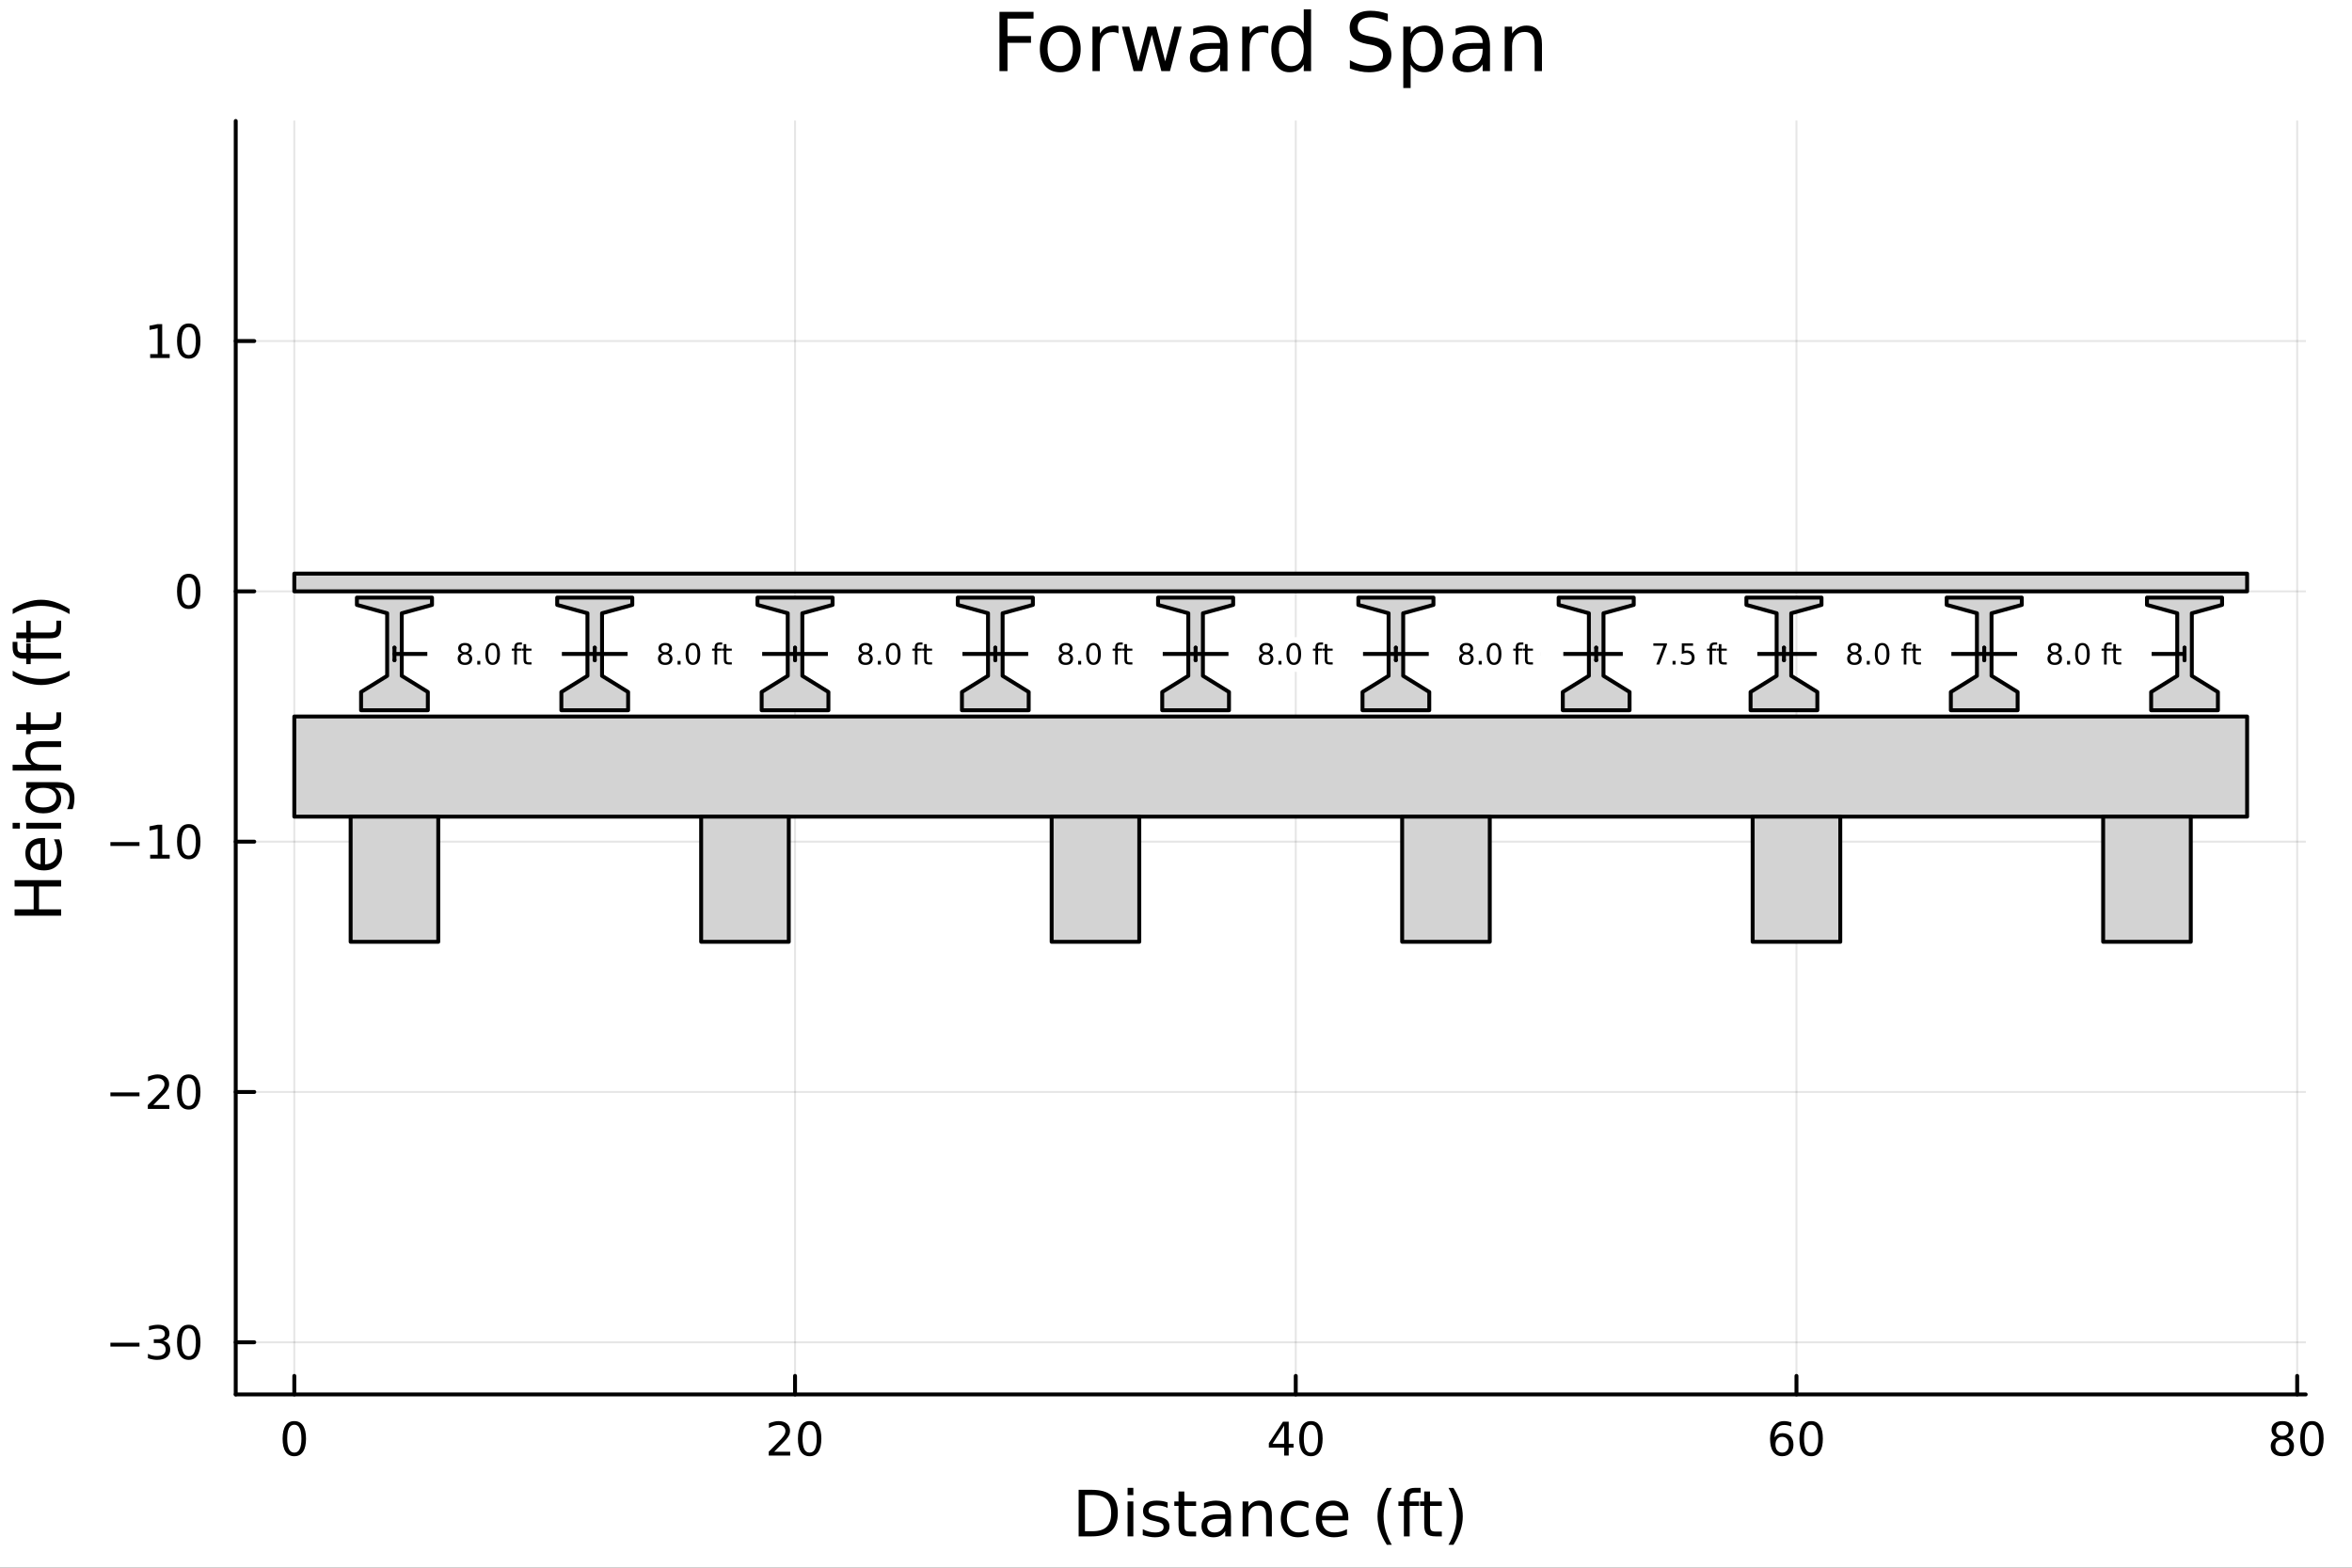 <?xml version="1.0" encoding="utf-8"?>
<svg xmlns="http://www.w3.org/2000/svg" xmlns:xlink="http://www.w3.org/1999/xlink" width="600" height="400" viewBox="0 0 2400 1600">
<rect x="0" y="0" width="2400" height="1600" fill="#333333" stroke="none"/>
<defs>
  <clipPath id="clip080">
    <rect x="0" y="0" width="2400" height="1600"/>
  </clipPath>
</defs>
<path clip-path="url(#clip080)" d="M0 1600 L2400 1600 L2400 0 L0 0  Z" fill="#ffffff" fill-rule="evenodd" fill-opacity="1"/>
<defs>
  <clipPath id="clip081">
    <rect x="480" y="0" width="1681" height="1600"/>
  </clipPath>
</defs>
<path clip-path="url(#clip080)" d="M240.537 1423.18 L2352.76 1423.18 L2352.76 123.472 L240.537 123.472  Z" fill="#ffffff" fill-rule="evenodd" fill-opacity="1"/>
<defs>
  <clipPath id="clip082">
    <rect x="240" y="123" width="2113" height="1301"/>
  </clipPath>
</defs>
<polyline clip-path="url(#clip082)" style="stroke:#000000; stroke-linecap:round; stroke-linejoin:round; stroke-width:2; stroke-opacity:0.1; fill:none" points="300.317,1423.18 300.317,123.472 "/>
<polyline clip-path="url(#clip082)" style="stroke:#000000; stroke-linecap:round; stroke-linejoin:round; stroke-width:2; stroke-opacity:0.1; fill:none" points="811.255,1423.18 811.255,123.472 "/>
<polyline clip-path="url(#clip082)" style="stroke:#000000; stroke-linecap:round; stroke-linejoin:round; stroke-width:2; stroke-opacity:0.1; fill:none" points="1322.19,1423.18 1322.19,123.472 "/>
<polyline clip-path="url(#clip082)" style="stroke:#000000; stroke-linecap:round; stroke-linejoin:round; stroke-width:2; stroke-opacity:0.1; fill:none" points="1833.13,1423.18 1833.13,123.472 "/>
<polyline clip-path="url(#clip082)" style="stroke:#000000; stroke-linecap:round; stroke-linejoin:round; stroke-width:2; stroke-opacity:0.1; fill:none" points="2344.07,1423.18 2344.07,123.472 "/>
<polyline clip-path="url(#clip082)" style="stroke:#000000; stroke-linecap:round; stroke-linejoin:round; stroke-width:2; stroke-opacity:0.1; fill:none" points="240.537,1369.95 2352.76,1369.95 "/>
<polyline clip-path="url(#clip082)" style="stroke:#000000; stroke-linecap:round; stroke-linejoin:round; stroke-width:2; stroke-opacity:0.1; fill:none" points="240.537,1114.48 2352.76,1114.48 "/>
<polyline clip-path="url(#clip082)" style="stroke:#000000; stroke-linecap:round; stroke-linejoin:round; stroke-width:2; stroke-opacity:0.1; fill:none" points="240.537,859.015 2352.76,859.015 "/>
<polyline clip-path="url(#clip082)" style="stroke:#000000; stroke-linecap:round; stroke-linejoin:round; stroke-width:2; stroke-opacity:0.1; fill:none" points="240.537,603.545 2352.76,603.545 "/>
<polyline clip-path="url(#clip082)" style="stroke:#000000; stroke-linecap:round; stroke-linejoin:round; stroke-width:2; stroke-opacity:0.1; fill:none" points="240.537,348.076 2352.76,348.076 "/>
<polyline clip-path="url(#clip080)" style="stroke:#000000; stroke-linecap:round; stroke-linejoin:round; stroke-width:4; stroke-opacity:1; fill:none" points="240.537,1423.18 2352.76,1423.18 "/>
<polyline clip-path="url(#clip080)" style="stroke:#000000; stroke-linecap:round; stroke-linejoin:round; stroke-width:4; stroke-opacity:1; fill:none" points="300.317,1423.18 300.317,1404.28 "/>
<polyline clip-path="url(#clip080)" style="stroke:#000000; stroke-linecap:round; stroke-linejoin:round; stroke-width:4; stroke-opacity:1; fill:none" points="811.255,1423.18 811.255,1404.28 "/>
<polyline clip-path="url(#clip080)" style="stroke:#000000; stroke-linecap:round; stroke-linejoin:round; stroke-width:4; stroke-opacity:1; fill:none" points="1322.19,1423.18 1322.19,1404.28 "/>
<polyline clip-path="url(#clip080)" style="stroke:#000000; stroke-linecap:round; stroke-linejoin:round; stroke-width:4; stroke-opacity:1; fill:none" points="1833.13,1423.18 1833.13,1404.28 "/>
<polyline clip-path="url(#clip080)" style="stroke:#000000; stroke-linecap:round; stroke-linejoin:round; stroke-width:4; stroke-opacity:1; fill:none" points="2344.07,1423.18 2344.07,1404.28 "/>
<path clip-path="url(#clip080)" d="M300.317 1454.1 Q296.706 1454.1 294.877 1457.66 Q293.072 1461.2 293.072 1468.33 Q293.072 1475.44 294.877 1479.01 Q296.706 1482.55 300.317 1482.55 Q303.951 1482.55 305.757 1479.01 Q307.586 1475.44 307.586 1468.33 Q307.586 1461.2 305.757 1457.66 Q303.951 1454.1 300.317 1454.1 M300.317 1450.39 Q306.127 1450.39 309.183 1455 Q312.262 1459.58 312.262 1468.33 Q312.262 1477.06 309.183 1481.67 Q306.127 1486.25 300.317 1486.25 Q294.507 1486.25 291.428 1481.67 Q288.373 1477.06 288.373 1468.33 Q288.373 1459.58 291.428 1455 Q294.507 1450.39 300.317 1450.39 Z" fill="#000000" fill-rule="nonzero" fill-opacity="1" /><path clip-path="url(#clip080)" d="M790.029 1481.64 L806.348 1481.64 L806.348 1485.58 L784.404 1485.58 L784.404 1481.64 Q787.066 1478.89 791.649 1474.26 Q796.255 1469.61 797.436 1468.27 Q799.681 1465.74 800.561 1464.01 Q801.464 1462.25 801.464 1460.56 Q801.464 1457.8 799.519 1456.07 Q797.598 1454.33 794.496 1454.33 Q792.297 1454.33 789.843 1455.09 Q787.413 1455.86 784.635 1457.41 L784.635 1452.69 Q787.459 1451.55 789.913 1450.97 Q792.367 1450.39 794.404 1450.39 Q799.774 1450.39 802.968 1453.08 Q806.163 1455.77 806.163 1460.26 Q806.163 1462.39 805.353 1464.31 Q804.566 1466.2 802.459 1468.8 Q801.88 1469.47 798.779 1472.69 Q795.677 1475.88 790.029 1481.64 Z" fill="#000000" fill-rule="nonzero" fill-opacity="1" /><path clip-path="url(#clip080)" d="M826.163 1454.1 Q822.552 1454.1 820.723 1457.66 Q818.917 1461.2 818.917 1468.33 Q818.917 1475.44 820.723 1479.01 Q822.552 1482.55 826.163 1482.55 Q829.797 1482.55 831.603 1479.01 Q833.431 1475.44 833.431 1468.33 Q833.431 1461.2 831.603 1457.66 Q829.797 1454.1 826.163 1454.1 M826.163 1450.39 Q831.973 1450.39 835.028 1455 Q838.107 1459.58 838.107 1468.33 Q838.107 1477.06 835.028 1481.67 Q831.973 1486.25 826.163 1486.25 Q820.353 1486.25 817.274 1481.67 Q814.218 1477.06 814.218 1468.33 Q814.218 1459.58 817.274 1455 Q820.353 1450.39 826.163 1450.39 Z" fill="#000000" fill-rule="nonzero" fill-opacity="1" /><path clip-path="url(#clip080)" d="M1310.36 1455.09 L1298.56 1473.54 L1310.36 1473.54 L1310.36 1455.09 M1309.14 1451.02 L1315.02 1451.02 L1315.02 1473.54 L1319.95 1473.54 L1319.95 1477.43 L1315.02 1477.43 L1315.02 1485.58 L1310.36 1485.58 L1310.36 1477.43 L1294.76 1477.43 L1294.76 1472.92 L1309.14 1451.02 Z" fill="#000000" fill-rule="nonzero" fill-opacity="1" /><path clip-path="url(#clip080)" d="M1337.68 1454.1 Q1334.07 1454.1 1332.24 1457.66 Q1330.43 1461.2 1330.43 1468.33 Q1330.43 1475.44 1332.24 1479.01 Q1334.07 1482.55 1337.68 1482.55 Q1341.31 1482.55 1343.12 1479.01 Q1344.95 1475.44 1344.95 1468.33 Q1344.95 1461.2 1343.12 1457.66 Q1341.31 1454.1 1337.68 1454.1 M1337.68 1450.39 Q1343.49 1450.39 1346.55 1455 Q1349.62 1459.58 1349.62 1468.33 Q1349.62 1477.06 1346.55 1481.67 Q1343.49 1486.25 1337.68 1486.25 Q1331.87 1486.25 1328.79 1481.67 Q1325.74 1477.06 1325.74 1468.33 Q1325.74 1459.58 1328.79 1455 Q1331.87 1450.39 1337.68 1450.39 Z" fill="#000000" fill-rule="nonzero" fill-opacity="1" /><path clip-path="url(#clip080)" d="M1818.54 1466.44 Q1815.39 1466.44 1813.54 1468.59 Q1811.71 1470.74 1811.71 1474.49 Q1811.71 1478.22 1813.54 1480.39 Q1815.39 1482.55 1818.54 1482.55 Q1821.69 1482.55 1823.51 1480.39 Q1825.37 1478.22 1825.37 1474.49 Q1825.37 1470.74 1823.51 1468.59 Q1821.69 1466.44 1818.54 1466.44 M1827.82 1451.78 L1827.82 1456.04 Q1826.06 1455.21 1824.25 1454.77 Q1822.47 1454.33 1820.71 1454.33 Q1816.08 1454.33 1813.63 1457.45 Q1811.2 1460.58 1810.85 1466.9 Q1812.22 1464.89 1814.28 1463.82 Q1816.34 1462.73 1818.81 1462.73 Q1824.02 1462.73 1827.03 1465.9 Q1830.06 1469.05 1830.06 1474.49 Q1830.06 1479.82 1826.92 1483.03 Q1823.77 1486.25 1818.54 1486.25 Q1812.54 1486.25 1809.37 1481.67 Q1806.2 1477.06 1806.2 1468.33 Q1806.2 1460.14 1810.09 1455.28 Q1813.98 1450.39 1820.53 1450.39 Q1822.29 1450.39 1824.07 1450.74 Q1825.87 1451.09 1827.82 1451.78 Z" fill="#000000" fill-rule="nonzero" fill-opacity="1" /><path clip-path="url(#clip080)" d="M1848.12 1454.1 Q1844.51 1454.1 1842.68 1457.66 Q1840.87 1461.2 1840.87 1468.33 Q1840.87 1475.44 1842.68 1479.01 Q1844.51 1482.55 1848.12 1482.55 Q1851.75 1482.55 1853.56 1479.01 Q1855.39 1475.44 1855.39 1468.33 Q1855.39 1461.2 1853.56 1457.66 Q1851.75 1454.1 1848.12 1454.1 M1848.12 1450.39 Q1853.93 1450.39 1856.99 1455 Q1860.06 1459.58 1860.06 1468.33 Q1860.06 1477.06 1856.99 1481.67 Q1853.93 1486.25 1848.12 1486.25 Q1842.31 1486.25 1839.23 1481.67 Q1836.18 1477.06 1836.18 1468.33 Q1836.18 1459.58 1839.23 1455 Q1842.31 1450.39 1848.12 1450.39 Z" fill="#000000" fill-rule="nonzero" fill-opacity="1" /><path clip-path="url(#clip080)" d="M2328.94 1469.17 Q2325.61 1469.17 2323.69 1470.95 Q2321.79 1472.73 2321.79 1475.86 Q2321.79 1478.98 2323.69 1480.77 Q2325.61 1482.55 2328.94 1482.55 Q2332.28 1482.55 2334.2 1480.77 Q2336.12 1478.96 2336.12 1475.86 Q2336.12 1472.73 2334.2 1470.95 Q2332.3 1469.17 2328.94 1469.17 M2324.27 1467.18 Q2321.26 1466.44 2319.57 1464.38 Q2317.9 1462.32 2317.9 1459.35 Q2317.9 1455.21 2320.84 1452.8 Q2323.8 1450.39 2328.94 1450.39 Q2334.1 1450.39 2337.04 1452.8 Q2339.98 1455.21 2339.98 1459.35 Q2339.98 1462.32 2338.29 1464.38 Q2336.63 1466.44 2333.64 1467.18 Q2337.02 1467.96 2338.9 1470.26 Q2340.79 1472.55 2340.79 1475.86 Q2340.79 1480.88 2337.72 1483.57 Q2334.66 1486.25 2328.94 1486.25 Q2323.23 1486.25 2320.15 1483.57 Q2317.09 1480.88 2317.09 1475.86 Q2317.09 1472.55 2318.99 1470.26 Q2320.89 1467.96 2324.27 1467.18 M2322.55 1459.79 Q2322.55 1462.48 2324.22 1463.98 Q2325.91 1465.49 2328.94 1465.49 Q2331.95 1465.49 2333.64 1463.98 Q2335.35 1462.48 2335.35 1459.79 Q2335.35 1457.11 2333.64 1455.6 Q2331.95 1454.1 2328.94 1454.1 Q2325.91 1454.1 2324.22 1455.6 Q2322.55 1457.11 2322.55 1459.79 Z" fill="#000000" fill-rule="nonzero" fill-opacity="1" /><path clip-path="url(#clip080)" d="M2359.1 1454.1 Q2355.49 1454.1 2353.66 1457.66 Q2351.86 1461.2 2351.86 1468.33 Q2351.86 1475.44 2353.66 1479.01 Q2355.49 1482.55 2359.1 1482.55 Q2362.74 1482.55 2364.54 1479.01 Q2366.37 1475.44 2366.37 1468.33 Q2366.37 1461.2 2364.54 1457.66 Q2362.74 1454.1 2359.1 1454.1 M2359.1 1450.39 Q2364.91 1450.39 2367.97 1455 Q2371.05 1459.58 2371.05 1468.33 Q2371.05 1477.06 2367.97 1481.67 Q2364.91 1486.25 2359.1 1486.25 Q2353.29 1486.25 2350.22 1481.67 Q2347.16 1477.06 2347.16 1468.33 Q2347.16 1459.58 2350.22 1455 Q2353.29 1450.39 2359.1 1450.39 Z" fill="#000000" fill-rule="nonzero" fill-opacity="1" /><path clip-path="url(#clip080)" d="M1107.09 1525.81 L1107.09 1562.76 L1114.86 1562.76 Q1124.69 1562.76 1129.24 1558.3 Q1133.83 1553.85 1133.83 1544.24 Q1133.83 1534.69 1129.24 1530.26 Q1124.69 1525.81 1114.86 1525.81 L1107.09 1525.81 M1100.66 1520.52 L1113.87 1520.52 Q1127.68 1520.52 1134.15 1526.28 Q1140.61 1532.01 1140.61 1544.24 Q1140.61 1556.52 1134.11 1562.28 Q1127.62 1568.04 1113.87 1568.04 L1100.66 1568.04 L1100.66 1520.52 Z" fill="#000000" fill-rule="nonzero" fill-opacity="1" /><path clip-path="url(#clip080)" d="M1150.6 1532.4 L1156.46 1532.4 L1156.46 1568.04 L1150.6 1568.04 L1150.6 1532.4 M1150.6 1518.52 L1156.46 1518.52 L1156.46 1525.93 L1150.6 1525.93 L1150.6 1518.52 Z" fill="#000000" fill-rule="nonzero" fill-opacity="1" /><path clip-path="url(#clip080)" d="M1191.44 1533.45 L1191.44 1538.98 Q1188.95 1537.71 1186.28 1537.07 Q1183.61 1536.44 1180.74 1536.44 Q1176.38 1536.44 1174.19 1537.77 Q1172.02 1539.11 1172.02 1541.79 Q1172.02 1543.82 1173.58 1545 Q1175.14 1546.15 1179.85 1547.2 L1181.86 1547.64 Q1188.1 1548.98 1190.71 1551.43 Q1193.35 1553.85 1193.35 1558.21 Q1193.35 1563.17 1189.4 1566.07 Q1185.49 1568.97 1178.61 1568.97 Q1175.75 1568.97 1172.63 1568.39 Q1169.54 1567.85 1166.1 1566.74 L1166.1 1560.69 Q1169.35 1562.38 1172.5 1563.24 Q1175.65 1564.07 1178.74 1564.07 Q1182.88 1564.07 1185.1 1562.66 Q1187.33 1561.23 1187.33 1558.65 Q1187.33 1556.27 1185.71 1554.99 Q1184.12 1553.72 1178.67 1552.54 L1176.64 1552.07 Q1171.19 1550.92 1168.78 1548.56 Q1166.36 1546.18 1166.36 1542.04 Q1166.36 1537.01 1169.92 1534.27 Q1173.49 1531.54 1180.04 1531.54 Q1183.29 1531.54 1186.15 1532.01 Q1189.02 1532.49 1191.44 1533.45 Z" fill="#000000" fill-rule="nonzero" fill-opacity="1" /><path clip-path="url(#clip080)" d="M1208.47 1522.27 L1208.47 1532.4 L1220.53 1532.4 L1220.53 1536.95 L1208.47 1536.95 L1208.47 1556.3 Q1208.47 1560.66 1209.64 1561.9 Q1210.85 1563.14 1214.51 1563.14 L1220.53 1563.14 L1220.53 1568.04 L1214.51 1568.04 Q1207.73 1568.04 1205.16 1565.53 Q1202.58 1562.98 1202.58 1556.3 L1202.58 1536.95 L1198.28 1536.95 L1198.28 1532.4 L1202.58 1532.4 L1202.58 1522.27 L1208.47 1522.27 Z" fill="#000000" fill-rule="nonzero" fill-opacity="1" /><path clip-path="url(#clip080)" d="M1244.43 1550.12 Q1237.33 1550.12 1234.6 1551.75 Q1231.86 1553.37 1231.86 1557.29 Q1231.86 1560.4 1233.9 1562.25 Q1235.97 1564.07 1239.5 1564.07 Q1244.37 1564.07 1247.3 1560.63 Q1250.26 1557.16 1250.26 1551.43 L1250.26 1550.12 L1244.43 1550.12 M1256.11 1547.71 L1256.11 1568.04 L1250.26 1568.04 L1250.26 1562.63 Q1248.25 1565.88 1245.26 1567.44 Q1242.27 1568.97 1237.94 1568.97 Q1232.46 1568.97 1229.22 1565.91 Q1226 1562.82 1226 1557.67 Q1226 1551.65 1230.01 1548.6 Q1234.06 1545.54 1242.04 1545.54 L1250.26 1545.54 L1250.26 1544.97 Q1250.26 1540.93 1247.58 1538.73 Q1244.94 1536.5 1240.14 1536.5 Q1237.08 1536.5 1234.18 1537.23 Q1231.29 1537.97 1228.61 1539.43 L1228.61 1534.02 Q1231.83 1532.78 1234.85 1532.17 Q1237.88 1531.54 1240.74 1531.54 Q1248.47 1531.54 1252.29 1535.55 Q1256.11 1539.56 1256.11 1547.71 Z" fill="#000000" fill-rule="nonzero" fill-opacity="1" /><path clip-path="url(#clip080)" d="M1297.81 1546.53 L1297.81 1568.04 L1291.95 1568.04 L1291.95 1546.72 Q1291.95 1541.66 1289.98 1539.14 Q1288.01 1536.63 1284.06 1536.63 Q1279.32 1536.63 1276.58 1539.65 Q1273.84 1542.68 1273.84 1547.9 L1273.84 1568.04 L1267.95 1568.04 L1267.95 1532.4 L1273.84 1532.4 L1273.84 1537.93 Q1275.94 1534.72 1278.77 1533.13 Q1281.64 1531.54 1285.36 1531.54 Q1291.51 1531.54 1294.66 1535.36 Q1297.81 1539.14 1297.81 1546.53 Z" fill="#000000" fill-rule="nonzero" fill-opacity="1" /><path clip-path="url(#clip080)" d="M1335.14 1533.76 L1335.14 1539.24 Q1332.66 1537.87 1330.15 1537.2 Q1327.66 1536.5 1325.12 1536.5 Q1319.42 1536.5 1316.27 1540.13 Q1313.12 1543.73 1313.12 1550.25 Q1313.12 1556.78 1316.27 1560.4 Q1319.42 1564 1325.12 1564 Q1327.66 1564 1330.15 1563.33 Q1332.66 1562.63 1335.14 1561.26 L1335.14 1566.68 Q1332.69 1567.82 1330.05 1568.39 Q1327.44 1568.97 1324.48 1568.97 Q1316.43 1568.97 1311.69 1563.91 Q1306.94 1558.85 1306.94 1550.25 Q1306.94 1541.53 1311.72 1536.53 Q1316.52 1531.54 1324.86 1531.54 Q1327.57 1531.54 1330.15 1532.11 Q1332.72 1532.65 1335.14 1533.76 Z" fill="#000000" fill-rule="nonzero" fill-opacity="1" /><path clip-path="url(#clip080)" d="M1375.82 1548.76 L1375.82 1551.62 L1348.89 1551.62 Q1349.28 1557.67 1352.52 1560.85 Q1355.8 1564 1361.62 1564 Q1365 1564 1368.15 1563.17 Q1371.33 1562.35 1374.45 1560.69 L1374.45 1566.23 Q1371.3 1567.57 1367.99 1568.27 Q1364.68 1568.97 1361.27 1568.97 Q1352.74 1568.97 1347.75 1564 Q1342.78 1559.04 1342.78 1550.57 Q1342.78 1541.82 1347.49 1536.69 Q1352.24 1531.54 1360.26 1531.54 Q1367.45 1531.54 1371.62 1536.18 Q1375.82 1540.8 1375.82 1548.76 M1369.96 1547.04 Q1369.9 1542.23 1367.26 1539.37 Q1364.65 1536.5 1360.32 1536.5 Q1355.42 1536.5 1352.46 1539.27 Q1349.53 1542.04 1349.08 1547.07 L1369.96 1547.04 Z" fill="#000000" fill-rule="nonzero" fill-opacity="1" /><path clip-path="url(#clip080)" d="M1420.22 1518.58 Q1415.96 1525.9 1413.89 1533.06 Q1411.82 1540.23 1411.82 1547.58 Q1411.82 1554.93 1413.89 1562.16 Q1415.99 1569.35 1420.22 1576.64 L1415.13 1576.64 Q1410.35 1569.16 1407.97 1561.93 Q1405.61 1554.71 1405.61 1547.58 Q1405.61 1540.48 1407.97 1533.29 Q1410.32 1526.09 1415.13 1518.58 L1420.22 1518.58 Z" fill="#000000" fill-rule="nonzero" fill-opacity="1" /><path clip-path="url(#clip080)" d="M1449.63 1518.52 L1449.63 1523.39 L1444.03 1523.39 Q1440.88 1523.39 1439.64 1524.66 Q1438.43 1525.93 1438.43 1529.24 L1438.43 1532.4 L1448.07 1532.4 L1448.07 1536.95 L1438.43 1536.95 L1438.43 1568.04 L1432.54 1568.04 L1432.54 1536.95 L1426.94 1536.95 L1426.94 1532.4 L1432.54 1532.4 L1432.54 1529.91 Q1432.54 1523.96 1435.31 1521.26 Q1438.08 1518.52 1444.09 1518.52 L1449.63 1518.52 Z" fill="#000000" fill-rule="nonzero" fill-opacity="1" /><path clip-path="url(#clip080)" d="M1459.18 1522.27 L1459.18 1532.4 L1471.24 1532.4 L1471.24 1536.95 L1459.18 1536.95 L1459.18 1556.3 Q1459.18 1560.66 1460.36 1561.9 Q1461.57 1563.14 1465.23 1563.14 L1471.24 1563.14 L1471.24 1568.04 L1465.23 1568.04 Q1458.45 1568.04 1455.87 1565.53 Q1453.29 1562.98 1453.29 1556.3 L1453.29 1536.95 L1448.99 1536.95 L1448.99 1532.4 L1453.29 1532.4 L1453.29 1522.27 L1459.18 1522.27 Z" fill="#000000" fill-rule="nonzero" fill-opacity="1" /><path clip-path="url(#clip080)" d="M1478.02 1518.58 L1483.11 1518.58 Q1487.89 1526.09 1490.24 1533.29 Q1492.63 1540.48 1492.63 1547.58 Q1492.63 1554.71 1490.24 1561.93 Q1487.89 1569.16 1483.11 1576.64 L1478.02 1576.64 Q1482.25 1569.35 1484.32 1562.16 Q1486.42 1554.93 1486.42 1547.58 Q1486.42 1540.23 1484.32 1533.06 Q1482.25 1525.9 1478.02 1518.58 Z" fill="#000000" fill-rule="nonzero" fill-opacity="1" /><polyline clip-path="url(#clip080)" style="stroke:#000000; stroke-linecap:round; stroke-linejoin:round; stroke-width:4; stroke-opacity:1; fill:none" points="240.537,1423.18 240.537,123.472 "/>
<polyline clip-path="url(#clip080)" style="stroke:#000000; stroke-linecap:round; stroke-linejoin:round; stroke-width:4; stroke-opacity:1; fill:none" points="240.537,1369.95 259.435,1369.95 "/>
<polyline clip-path="url(#clip080)" style="stroke:#000000; stroke-linecap:round; stroke-linejoin:round; stroke-width:4; stroke-opacity:1; fill:none" points="240.537,1114.48 259.435,1114.48 "/>
<polyline clip-path="url(#clip080)" style="stroke:#000000; stroke-linecap:round; stroke-linejoin:round; stroke-width:4; stroke-opacity:1; fill:none" points="240.537,859.015 259.435,859.015 "/>
<polyline clip-path="url(#clip080)" style="stroke:#000000; stroke-linecap:round; stroke-linejoin:round; stroke-width:4; stroke-opacity:1; fill:none" points="240.537,603.545 259.435,603.545 "/>
<polyline clip-path="url(#clip080)" style="stroke:#000000; stroke-linecap:round; stroke-linejoin:round; stroke-width:4; stroke-opacity:1; fill:none" points="240.537,348.076 259.435,348.076 "/>
<path clip-path="url(#clip080)" d="M112.663 1370.4 L142.339 1370.4 L142.339 1374.34 L112.663 1374.34 L112.663 1370.4 Z" fill="#000000" fill-rule="nonzero" fill-opacity="1" /><path clip-path="url(#clip080)" d="M166.598 1368.6 Q169.954 1369.32 171.829 1371.58 Q173.727 1373.85 173.727 1377.19 Q173.727 1382.3 170.209 1385.1 Q166.69 1387.9 160.209 1387.9 Q158.033 1387.9 155.718 1387.46 Q153.427 1387.05 150.973 1386.19 L150.973 1381.68 Q152.917 1382.81 155.232 1383.39 Q157.547 1383.97 160.07 1383.97 Q164.468 1383.97 166.76 1382.23 Q169.075 1380.5 169.075 1377.19 Q169.075 1374.13 166.922 1372.42 Q164.792 1370.68 160.973 1370.68 L156.945 1370.68 L156.945 1366.84 L161.158 1366.84 Q164.607 1366.84 166.436 1365.47 Q168.264 1364.08 168.264 1361.49 Q168.264 1358.83 166.366 1357.42 Q164.491 1355.98 160.973 1355.98 Q159.052 1355.98 156.853 1356.4 Q154.653 1356.82 152.015 1357.7 L152.015 1353.53 Q154.677 1352.79 156.991 1352.42 Q159.329 1352.05 161.39 1352.05 Q166.714 1352.05 169.815 1354.48 Q172.917 1356.89 172.917 1361.01 Q172.917 1363.88 171.274 1365.87 Q169.63 1367.83 166.598 1368.6 Z" fill="#000000" fill-rule="nonzero" fill-opacity="1" /><path clip-path="url(#clip080)" d="M192.593 1355.75 Q188.982 1355.75 187.153 1359.32 Q185.348 1362.86 185.348 1369.99 Q185.348 1377.09 187.153 1380.66 Q188.982 1384.2 192.593 1384.2 Q196.227 1384.2 198.033 1380.66 Q199.862 1377.09 199.862 1369.99 Q199.862 1362.86 198.033 1359.32 Q196.227 1355.75 192.593 1355.75 M192.593 1352.05 Q198.403 1352.05 201.459 1356.65 Q204.537 1361.24 204.537 1369.99 Q204.537 1378.71 201.459 1383.32 Q198.403 1387.9 192.593 1387.9 Q186.783 1387.9 183.704 1383.32 Q180.649 1378.71 180.649 1369.99 Q180.649 1361.24 183.704 1356.65 Q186.783 1352.05 192.593 1352.05 Z" fill="#000000" fill-rule="nonzero" fill-opacity="1" /><path clip-path="url(#clip080)" d="M112.663 1114.94 L142.339 1114.94 L142.339 1118.87 L112.663 1118.87 L112.663 1114.94 Z" fill="#000000" fill-rule="nonzero" fill-opacity="1" /><path clip-path="url(#clip080)" d="M156.459 1127.83 L172.778 1127.83 L172.778 1131.76 L150.834 1131.76 L150.834 1127.83 Q153.496 1125.07 158.079 1120.44 Q162.686 1115.79 163.866 1114.45 Q166.112 1111.93 166.991 1110.19 Q167.894 1108.43 167.894 1106.74 Q167.894 1103.99 165.95 1102.25 Q164.028 1100.51 160.927 1100.51 Q158.728 1100.51 156.274 1101.28 Q153.843 1102.04 151.066 1103.59 L151.066 1098.87 Q153.89 1097.74 156.343 1097.16 Q158.797 1096.58 160.834 1096.58 Q166.204 1096.58 169.399 1099.26 Q172.593 1101.95 172.593 1106.44 Q172.593 1108.57 171.783 1110.49 Q170.996 1112.39 168.889 1114.98 Q168.311 1115.65 165.209 1118.87 Q162.107 1122.06 156.459 1127.83 Z" fill="#000000" fill-rule="nonzero" fill-opacity="1" /><path clip-path="url(#clip080)" d="M192.593 1100.28 Q188.982 1100.28 187.153 1103.85 Q185.348 1107.39 185.348 1114.52 Q185.348 1121.62 187.153 1125.19 Q188.982 1128.73 192.593 1128.73 Q196.227 1128.73 198.033 1125.19 Q199.862 1121.62 199.862 1114.52 Q199.862 1107.39 198.033 1103.85 Q196.227 1100.28 192.593 1100.28 M192.593 1096.58 Q198.403 1096.58 201.459 1101.19 Q204.537 1105.77 204.537 1114.52 Q204.537 1123.25 201.459 1127.85 Q198.403 1132.43 192.593 1132.43 Q186.783 1132.43 183.704 1127.85 Q180.649 1123.25 180.649 1114.52 Q180.649 1105.77 183.704 1101.19 Q186.783 1096.58 192.593 1096.58 Z" fill="#000000" fill-rule="nonzero" fill-opacity="1" /><path clip-path="url(#clip080)" d="M112.663 859.466 L142.339 859.466 L142.339 863.401 L112.663 863.401 L112.663 859.466 Z" fill="#000000" fill-rule="nonzero" fill-opacity="1" /><path clip-path="url(#clip080)" d="M153.241 872.359 L160.88 872.359 L160.88 845.994 L152.57 847.66 L152.57 843.401 L160.834 841.735 L165.51 841.735 L165.51 872.359 L173.149 872.359 L173.149 876.295 L153.241 876.295 L153.241 872.359 Z" fill="#000000" fill-rule="nonzero" fill-opacity="1" /><path clip-path="url(#clip080)" d="M192.593 844.813 Q188.982 844.813 187.153 848.378 Q185.348 851.92 185.348 859.049 Q185.348 866.156 187.153 869.721 Q188.982 873.262 192.593 873.262 Q196.227 873.262 198.033 869.721 Q199.862 866.156 199.862 859.049 Q199.862 851.92 198.033 848.378 Q196.227 844.813 192.593 844.813 M192.593 841.11 Q198.403 841.11 201.459 845.716 Q204.537 850.299 204.537 859.049 Q204.537 867.776 201.459 872.383 Q198.403 876.966 192.593 876.966 Q186.783 876.966 183.704 872.383 Q180.649 867.776 180.649 859.049 Q180.649 850.299 183.704 845.716 Q186.783 841.11 192.593 841.11 Z" fill="#000000" fill-rule="nonzero" fill-opacity="1" /><path clip-path="url(#clip080)" d="M192.593 589.344 Q188.982 589.344 187.153 592.909 Q185.348 596.451 185.348 603.58 Q185.348 610.687 187.153 614.251 Q188.982 617.793 192.593 617.793 Q196.227 617.793 198.033 614.251 Q199.862 610.687 199.862 603.58 Q199.862 596.451 198.033 592.909 Q196.227 589.344 192.593 589.344 M192.593 585.64 Q198.403 585.64 201.459 590.247 Q204.537 594.83 204.537 603.58 Q204.537 612.307 201.459 616.913 Q198.403 621.497 192.593 621.497 Q186.783 621.497 183.704 616.913 Q180.649 612.307 180.649 603.58 Q180.649 594.83 183.704 590.247 Q186.783 585.64 192.593 585.64 Z" fill="#000000" fill-rule="nonzero" fill-opacity="1" /><path clip-path="url(#clip080)" d="M153.241 361.421 L160.88 361.421 L160.88 335.056 L152.57 336.722 L152.57 332.463 L160.834 330.796 L165.51 330.796 L165.51 361.421 L173.149 361.421 L173.149 365.356 L153.241 365.356 L153.241 361.421 Z" fill="#000000" fill-rule="nonzero" fill-opacity="1" /><path clip-path="url(#clip080)" d="M192.593 333.875 Q188.982 333.875 187.153 337.44 Q185.348 340.982 185.348 348.111 Q185.348 355.218 187.153 358.782 Q188.982 362.324 192.593 362.324 Q196.227 362.324 198.033 358.782 Q199.862 355.218 199.862 348.111 Q199.862 340.982 198.033 337.44 Q196.227 333.875 192.593 333.875 M192.593 330.171 Q198.403 330.171 201.459 334.778 Q204.537 339.361 204.537 348.111 Q204.537 356.838 201.459 361.444 Q198.403 366.028 192.593 366.028 Q186.783 366.028 183.704 361.444 Q180.649 356.838 180.649 348.111 Q180.649 339.361 183.704 334.778 Q186.783 330.171 192.593 330.171 Z" fill="#000000" fill-rule="nonzero" fill-opacity="1" /><path clip-path="url(#clip080)" d="M14.887 934.538 L14.887 928.108 L34.366 928.108 L34.366 904.746 L14.887 904.746 L14.887 898.317 L62.407 898.317 L62.407 904.746 L39.777 904.746 L39.777 928.108 L62.407 928.108 L62.407 934.538 L14.887 934.538 Z" fill="#000000" fill-rule="nonzero" fill-opacity="1" /><path clip-path="url(#clip080)" d="M43.119 855.284 L45.983 855.284 L45.983 882.211 Q52.031 881.829 55.214 878.583 Q58.365 875.305 58.365 869.48 Q58.365 866.106 57.537 862.955 Q56.71 859.772 55.055 856.653 L60.593 856.653 Q61.929 859.804 62.63 863.114 Q63.33 866.424 63.33 869.83 Q63.33 878.36 58.365 883.357 Q53.4 888.322 44.933 888.322 Q36.18 888.322 31.056 883.612 Q25.9 878.869 25.9 870.849 Q25.9 863.655 30.547 859.486 Q35.162 855.284 43.119 855.284 M41.4 861.141 Q36.594 861.205 33.729 863.846 Q30.865 866.456 30.865 870.785 Q30.865 875.687 33.634 878.647 Q36.403 881.575 41.432 882.02 L41.4 861.141 Z" fill="#000000" fill-rule="nonzero" fill-opacity="1" /><path clip-path="url(#clip080)" d="M26.759 845.672 L26.759 839.816 L62.407 839.816 L62.407 845.672 L26.759 845.672 M12.882 845.672 L12.882 839.816 L20.298 839.816 L20.298 845.672 L12.882 845.672 Z" fill="#000000" fill-rule="nonzero" fill-opacity="1" /><path clip-path="url(#clip080)" d="M44.169 804.104 Q37.803 804.104 34.302 806.746 Q30.801 809.356 30.801 814.098 Q30.801 818.809 34.302 821.451 Q37.803 824.061 44.169 824.061 Q50.503 824.061 54.004 821.451 Q57.505 818.809 57.505 814.098 Q57.505 809.356 54.004 806.746 Q50.503 804.104 44.169 804.104 M57.983 798.248 Q67.086 798.248 71.51 802.29 Q75.966 806.332 75.966 814.671 Q75.966 817.759 75.489 820.496 Q75.043 823.233 74.088 825.811 L68.391 825.811 Q69.791 823.233 70.46 820.719 Q71.128 818.204 71.128 815.594 Q71.128 809.833 68.104 806.969 Q65.112 804.104 59.033 804.104 L56.137 804.104 Q59.288 805.918 60.847 808.751 Q62.407 811.584 62.407 815.531 Q62.407 822.087 57.41 826.098 Q52.413 830.108 44.169 830.108 Q35.894 830.108 30.897 826.098 Q25.9 822.087 25.9 815.531 Q25.9 811.584 27.459 808.751 Q29.019 805.918 32.17 804.104 L26.759 804.104 L26.759 798.248 L57.983 798.248 Z" fill="#000000" fill-rule="nonzero" fill-opacity="1" /><path clip-path="url(#clip080)" d="M40.891 756.552 L62.407 756.552 L62.407 762.409 L41.082 762.409 Q36.021 762.409 33.507 764.382 Q30.992 766.356 30.992 770.302 Q30.992 775.045 34.016 777.782 Q37.04 780.519 42.26 780.519 L62.407 780.519 L62.407 786.408 L12.882 786.408 L12.882 780.519 L32.297 780.519 Q29.082 778.419 27.491 775.586 Q25.9 772.721 25.9 768.997 Q25.9 762.854 29.719 759.703 Q33.507 756.552 40.891 756.552 Z" fill="#000000" fill-rule="nonzero" fill-opacity="1" /><path clip-path="url(#clip080)" d="M16.637 739.078 L26.759 739.078 L26.759 727.015 L31.311 727.015 L31.311 739.078 L50.662 739.078 Q55.023 739.078 56.264 737.901 Q57.505 736.691 57.505 733.031 L57.505 727.015 L62.407 727.015 L62.407 733.031 Q62.407 739.811 59.892 742.389 Q57.346 744.967 50.662 744.967 L31.311 744.967 L31.311 749.264 L26.759 749.264 L26.759 744.967 L16.637 744.967 L16.637 739.078 Z" fill="#000000" fill-rule="nonzero" fill-opacity="1" /><path clip-path="url(#clip080)" d="M12.945 684.524 Q20.266 688.789 27.427 690.858 Q34.589 692.927 41.941 692.927 Q49.294 692.927 56.519 690.858 Q63.712 688.758 71.001 684.524 L71.001 689.617 Q63.521 694.391 56.296 696.778 Q49.071 699.134 41.941 699.134 Q34.843 699.134 27.65 696.778 Q20.457 694.423 12.945 689.617 L12.945 684.524 Z" fill="#000000" fill-rule="nonzero" fill-opacity="1" /><path clip-path="url(#clip080)" d="M12.882 655.115 L17.752 655.115 L17.752 660.717 Q17.752 663.868 19.025 665.109 Q20.298 666.318 23.608 666.318 L26.759 666.318 L26.759 656.674 L31.311 656.674 L31.311 666.318 L62.407 666.318 L62.407 672.207 L31.311 672.207 L31.311 677.809 L26.759 677.809 L26.759 672.207 L24.276 672.207 Q18.324 672.207 15.619 669.438 Q12.882 666.669 12.882 660.653 L12.882 655.115 Z" fill="#000000" fill-rule="nonzero" fill-opacity="1" /><path clip-path="url(#clip080)" d="M16.637 645.566 L26.759 645.566 L26.759 633.503 L31.311 633.503 L31.311 645.566 L50.662 645.566 Q55.023 645.566 56.264 644.389 Q57.505 643.179 57.505 639.519 L57.505 633.503 L62.407 633.503 L62.407 639.519 Q62.407 646.298 59.892 648.876 Q57.346 651.455 50.662 651.455 L31.311 651.455 L31.311 655.751 L26.759 655.751 L26.759 651.455 L16.637 651.455 L16.637 645.566 Z" fill="#000000" fill-rule="nonzero" fill-opacity="1" /><path clip-path="url(#clip080)" d="M12.945 626.724 L12.945 621.631 Q20.457 616.857 27.65 614.502 Q34.843 612.114 41.941 612.114 Q49.071 612.114 56.296 614.502 Q63.521 616.857 71.001 621.631 L71.001 626.724 Q63.712 622.491 56.519 620.422 Q49.294 618.321 41.941 618.321 Q34.589 618.321 27.427 620.422 Q20.266 622.491 12.945 626.724 Z" fill="#000000" fill-rule="nonzero" fill-opacity="1" /><path clip-path="url(#clip080)" d="M1019.87 12.096 L1054.63 12.096 L1054.63 18.983 L1028.05 18.983 L1028.05 36.806 L1052.03 36.806 L1052.03 43.693 L1028.05 43.693 L1028.05 72.576 L1019.87 72.576 L1019.87 12.096 Z" fill="#000000" fill-rule="nonzero" fill-opacity="1" /><path clip-path="url(#clip080)" d="M1081.89 32.431 Q1075.89 32.431 1072.41 37.131 Q1068.93 41.789 1068.93 49.931 Q1068.93 58.074 1072.37 62.773 Q1075.85 67.431 1081.89 67.431 Q1087.84 67.431 1091.33 62.732 Q1094.81 58.033 1094.81 49.931 Q1094.81 41.87 1091.33 37.171 Q1087.84 32.431 1081.89 32.431 M1081.89 26.112 Q1091.61 26.112 1097.16 32.431 Q1102.71 38.751 1102.71 49.931 Q1102.71 61.071 1097.16 67.431 Q1091.61 73.751 1081.89 73.751 Q1072.13 73.751 1066.58 67.431 Q1061.07 61.071 1061.07 49.931 Q1061.07 38.751 1066.58 32.431 Q1072.13 26.112 1081.89 26.112 Z" fill="#000000" fill-rule="nonzero" fill-opacity="1" /><path clip-path="url(#clip080)" d="M1141.36 34.173 Q1140.1 33.444 1138.6 33.12 Q1137.14 32.756 1135.36 32.756 Q1129.04 32.756 1125.64 36.888 Q1122.28 40.979 1122.28 48.676 L1122.28 72.576 L1114.78 72.576 L1114.78 27.206 L1122.28 27.206 L1122.28 34.254 Q1124.63 30.122 1128.39 28.138 Q1132.16 26.112 1137.55 26.112 Q1138.32 26.112 1139.25 26.234 Q1140.18 26.315 1141.31 26.517 L1141.36 34.173 Z" fill="#000000" fill-rule="nonzero" fill-opacity="1" /><path clip-path="url(#clip080)" d="M1144.84 27.206 L1152.29 27.206 L1161.61 62.611 L1170.89 27.206 L1179.68 27.206 L1188.99 62.611 L1198.27 27.206 L1205.72 27.206 L1193.85 72.576 L1185.06 72.576 L1175.3 35.389 L1165.5 72.576 L1156.71 72.576 L1144.84 27.206 Z" fill="#000000" fill-rule="nonzero" fill-opacity="1" /><path clip-path="url(#clip080)" d="M1237.65 49.769 Q1228.61 49.769 1225.13 51.835 Q1221.64 53.901 1221.64 58.884 Q1221.64 62.854 1224.24 65.203 Q1226.87 67.512 1231.37 67.512 Q1237.56 67.512 1241.29 63.137 Q1245.06 58.722 1245.06 51.43 L1245.06 49.769 L1237.65 49.769 M1252.51 46.691 L1252.51 72.576 L1245.06 72.576 L1245.06 65.689 Q1242.51 69.821 1238.7 71.806 Q1234.89 73.751 1229.38 73.751 Q1222.41 73.751 1218.28 69.862 Q1214.19 65.933 1214.19 59.37 Q1214.19 51.714 1219.29 47.825 Q1224.44 43.936 1234.61 43.936 L1245.06 43.936 L1245.06 43.207 Q1245.06 38.062 1241.66 35.267 Q1238.29 32.431 1232.18 32.431 Q1228.29 32.431 1224.6 33.363 Q1220.92 34.295 1217.51 36.158 L1217.51 29.272 Q1221.6 27.692 1225.45 26.922 Q1229.3 26.112 1232.95 26.112 Q1242.79 26.112 1247.65 31.216 Q1252.51 36.32 1252.51 46.691 Z" fill="#000000" fill-rule="nonzero" fill-opacity="1" /><path clip-path="url(#clip080)" d="M1294.16 34.173 Q1292.9 33.444 1291.4 33.12 Q1289.94 32.756 1288.16 32.756 Q1281.84 32.756 1278.44 36.888 Q1275.08 40.979 1275.08 48.676 L1275.08 72.576 L1267.58 72.576 L1267.58 27.206 L1275.08 27.206 L1275.08 34.254 Q1277.43 30.122 1281.19 28.138 Q1284.96 26.112 1290.35 26.112 Q1291.12 26.112 1292.05 26.234 Q1292.98 26.315 1294.11 26.517 L1294.16 34.173 Z" fill="#000000" fill-rule="nonzero" fill-opacity="1" /><path clip-path="url(#clip080)" d="M1330.37 34.092 L1330.37 9.544 L1337.82 9.544 L1337.82 72.576 L1330.37 72.576 L1330.37 65.77 Q1328.02 69.821 1324.42 71.806 Q1320.85 73.751 1315.83 73.751 Q1307.6 73.751 1302.42 67.188 Q1297.27 60.626 1297.27 49.931 Q1297.27 39.237 1302.42 32.675 Q1307.6 26.112 1315.83 26.112 Q1320.85 26.112 1324.42 28.097 Q1328.02 30.041 1330.37 34.092 M1304.97 49.931 Q1304.97 58.155 1308.33 62.854 Q1311.74 67.512 1317.65 67.512 Q1323.56 67.512 1326.97 62.854 Q1330.37 58.155 1330.37 49.931 Q1330.37 41.708 1326.97 37.05 Q1323.56 32.35 1317.65 32.35 Q1311.74 32.35 1308.33 37.05 Q1304.97 41.708 1304.97 49.931 Z" fill="#000000" fill-rule="nonzero" fill-opacity="1" /><path clip-path="url(#clip080)" d="M1416.13 14.081 L1416.13 22.061 Q1411.47 19.833 1407.34 18.739 Q1403.21 17.646 1399.36 17.646 Q1392.67 17.646 1389.03 20.238 Q1385.42 22.831 1385.42 27.611 Q1385.42 31.621 1387.81 33.687 Q1390.24 35.713 1396.97 36.969 L1401.91 37.981 Q1411.06 39.723 1415.4 44.139 Q1419.77 48.514 1419.77 55.886 Q1419.77 64.677 1413.86 69.214 Q1407.99 73.751 1396.6 73.751 Q1392.31 73.751 1387.45 72.778 Q1382.63 71.806 1377.44 69.902 L1377.44 61.477 Q1382.42 64.272 1387.2 65.689 Q1391.98 67.107 1396.6 67.107 Q1403.61 67.107 1407.42 64.353 Q1411.23 61.598 1411.23 56.494 Q1411.23 52.038 1408.47 49.526 Q1405.76 47.015 1399.52 45.759 L1394.54 44.787 Q1385.38 42.964 1381.29 39.075 Q1377.2 35.186 1377.2 28.259 Q1377.2 20.238 1382.83 15.62 Q1388.5 11.002 1398.43 11.002 Q1402.68 11.002 1407.09 11.772 Q1411.51 12.542 1416.13 14.081 Z" fill="#000000" fill-rule="nonzero" fill-opacity="1" /><path clip-path="url(#clip080)" d="M1439.42 65.77 L1439.42 89.833 L1431.93 89.833 L1431.93 27.206 L1439.42 27.206 L1439.42 34.092 Q1441.77 30.041 1445.34 28.097 Q1448.94 26.112 1453.92 26.112 Q1462.19 26.112 1467.33 32.675 Q1472.52 39.237 1472.52 49.931 Q1472.52 60.626 1467.33 67.188 Q1462.19 73.751 1453.92 73.751 Q1448.94 73.751 1445.34 71.806 Q1441.77 69.821 1439.42 65.77 M1464.78 49.931 Q1464.78 41.708 1461.38 37.05 Q1458.01 32.35 1452.1 32.35 Q1446.19 32.35 1442.78 37.05 Q1439.42 41.708 1439.42 49.931 Q1439.42 58.155 1442.78 62.854 Q1446.19 67.512 1452.1 67.512 Q1458.01 67.512 1461.38 62.854 Q1464.78 58.155 1464.78 49.931 Z" fill="#000000" fill-rule="nonzero" fill-opacity="1" /><path clip-path="url(#clip080)" d="M1505.49 49.769 Q1496.46 49.769 1492.97 51.835 Q1489.49 53.901 1489.49 58.884 Q1489.49 62.854 1492.08 65.203 Q1494.72 67.512 1499.21 67.512 Q1505.41 67.512 1509.14 63.137 Q1512.9 58.722 1512.9 51.43 L1512.9 49.769 L1505.49 49.769 M1520.36 46.691 L1520.36 72.576 L1512.9 72.576 L1512.9 65.689 Q1510.35 69.821 1506.54 71.806 Q1502.74 73.751 1497.23 73.751 Q1490.26 73.751 1486.13 69.862 Q1482.04 65.933 1482.04 59.37 Q1482.04 51.714 1487.14 47.825 Q1492.29 43.936 1502.45 43.936 L1512.9 43.936 L1512.9 43.207 Q1512.9 38.062 1509.5 35.267 Q1506.14 32.431 1500.02 32.431 Q1496.13 32.431 1492.45 33.363 Q1488.76 34.295 1485.36 36.158 L1485.36 29.272 Q1489.45 27.692 1493.3 26.922 Q1497.15 26.112 1500.79 26.112 Q1510.64 26.112 1515.5 31.216 Q1520.36 36.32 1520.36 46.691 Z" fill="#000000" fill-rule="nonzero" fill-opacity="1" /><path clip-path="url(#clip080)" d="M1573.42 45.192 L1573.42 72.576 L1565.97 72.576 L1565.97 45.435 Q1565.97 38.994 1563.46 35.794 Q1560.95 32.594 1555.92 32.594 Q1549.89 32.594 1546.41 36.442 Q1542.92 40.29 1542.92 46.934 L1542.92 72.576 L1535.43 72.576 L1535.43 27.206 L1542.92 27.206 L1542.92 34.254 Q1545.59 30.163 1549.2 28.138 Q1552.85 26.112 1557.59 26.112 Q1565.4 26.112 1569.41 30.973 Q1573.42 35.794 1573.42 45.192 Z" fill="#000000" fill-rule="nonzero" fill-opacity="1" /><path clip-path="url(#clip082)" d="M300.317 603.545 L2292.98 603.545 L2292.98 585.45 L300.317 585.45 L300.317 603.545 L300.317 603.545  Z" fill="#d3d3d3" fill-rule="evenodd" fill-opacity="1"/>
<polyline clip-path="url(#clip082)" style="stroke:#000000; stroke-linecap:round; stroke-linejoin:round; stroke-width:4; stroke-opacity:1; fill:none" points="300.317,603.545 2292.98,603.545 2292.98,585.45 300.317,585.45 300.317,603.545 "/>
<path clip-path="url(#clip082)" d="M364.184 609.932 L364.184 617.383 L395.054 625.899 L395.054 689.766 L368.442 706.265 L368.442 724.893 L436.567 724.893 L436.567 706.265 L409.956 689.766 L409.956 625.899 L440.825 617.383 L440.825 609.932 L364.184 609.932 L364.184 609.932  Z" fill="#d3d3d3" fill-rule="evenodd" fill-opacity="1"/>
<polyline clip-path="url(#clip082)" style="stroke:#000000; stroke-linecap:round; stroke-linejoin:round; stroke-width:4; stroke-opacity:1; fill:none" points="364.184,609.932 364.184,617.383 395.054,625.899 395.054,689.766 368.442,706.265 368.442,724.893 436.567,724.893 436.567,706.265 409.956,689.766 409.956,625.899 440.825,617.383 440.825,609.932 364.184,609.932 "/>
<path clip-path="url(#clip082)" d="M568.56 609.932 L568.56 617.383 L599.429 625.899 L599.429 689.766 L572.818 706.265 L572.818 724.893 L640.943 724.893 L640.943 706.265 L614.331 689.766 L614.331 625.899 L645.2 617.383 L645.2 609.932 L568.56 609.932 L568.56 609.932  Z" fill="#d3d3d3" fill-rule="evenodd" fill-opacity="1"/>
<polyline clip-path="url(#clip082)" style="stroke:#000000; stroke-linecap:round; stroke-linejoin:round; stroke-width:4; stroke-opacity:1; fill:none" points="568.56,609.932 568.56,617.383 599.429,625.899 599.429,689.766 572.818,706.265 572.818,724.893 640.943,724.893 640.943,706.265 614.331,689.766 614.331,625.899 645.2,617.383 645.2,609.932 568.56,609.932 "/>
<path clip-path="url(#clip082)" d="M772.935 609.932 L772.935 617.383 L803.804 625.899 L803.804 689.766 L777.193 706.265 L777.193 724.893 L845.318 724.893 L845.318 706.265 L818.707 689.766 L818.707 625.899 L849.576 617.383 L849.576 609.932 L772.935 609.932 L772.935 609.932  Z" fill="#d3d3d3" fill-rule="evenodd" fill-opacity="1"/>
<polyline clip-path="url(#clip082)" style="stroke:#000000; stroke-linecap:round; stroke-linejoin:round; stroke-width:4; stroke-opacity:1; fill:none" points="772.935,609.932 772.935,617.383 803.804,625.899 803.804,689.766 777.193,706.265 777.193,724.893 845.318,724.893 845.318,706.265 818.707,689.766 818.707,625.899 849.576,617.383 849.576,609.932 772.935,609.932 "/>
<path clip-path="url(#clip082)" d="M977.31 609.932 L977.31 617.383 L1008.18 625.899 L1008.18 689.766 L981.568 706.265 L981.568 724.893 L1049.69 724.893 L1049.69 706.265 L1023.08 689.766 L1023.08 625.899 L1053.95 617.383 L1053.95 609.932 L977.31 609.932 L977.31 609.932  Z" fill="#d3d3d3" fill-rule="evenodd" fill-opacity="1"/>
<polyline clip-path="url(#clip082)" style="stroke:#000000; stroke-linecap:round; stroke-linejoin:round; stroke-width:4; stroke-opacity:1; fill:none" points="977.31,609.932 977.31,617.383 1008.18,625.899 1008.18,689.766 981.568,706.265 981.568,724.893 1049.69,724.893 1049.69,706.265 1023.08,689.766 1023.08,625.899 1053.95,617.383 1053.95,609.932 977.31,609.932 "/>
<path clip-path="url(#clip082)" d="M1181.69 609.932 L1181.69 617.383 L1212.55 625.899 L1212.55 689.766 L1185.94 706.265 L1185.94 724.893 L1254.07 724.893 L1254.07 706.265 L1227.46 689.766 L1227.46 625.899 L1258.33 617.383 L1258.33 609.932 L1181.69 609.932 L1181.69 609.932  Z" fill="#d3d3d3" fill-rule="evenodd" fill-opacity="1"/>
<polyline clip-path="url(#clip082)" style="stroke:#000000; stroke-linecap:round; stroke-linejoin:round; stroke-width:4; stroke-opacity:1; fill:none" points="1181.69,609.932 1181.69,617.383 1212.55,625.899 1212.55,689.766 1185.94,706.265 1185.94,724.893 1254.07,724.893 1254.07,706.265 1227.46,689.766 1227.46,625.899 1258.33,617.383 1258.33,609.932 1181.69,609.932 "/>
<path clip-path="url(#clip082)" d="M1386.06 609.932 L1386.06 617.383 L1416.93 625.899 L1416.93 689.766 L1390.32 706.265 L1390.32 724.893 L1458.44 724.893 L1458.44 706.265 L1431.83 689.766 L1431.83 625.899 L1462.7 617.383 L1462.7 609.932 L1386.06 609.932 L1386.06 609.932  Z" fill="#d3d3d3" fill-rule="evenodd" fill-opacity="1"/>
<polyline clip-path="url(#clip082)" style="stroke:#000000; stroke-linecap:round; stroke-linejoin:round; stroke-width:4; stroke-opacity:1; fill:none" points="1386.06,609.932 1386.06,617.383 1416.93,625.899 1416.93,689.766 1390.32,706.265 1390.32,724.893 1458.44,724.893 1458.44,706.265 1431.83,689.766 1431.83,625.899 1462.7,617.383 1462.7,609.932 1386.06,609.932 "/>
<path clip-path="url(#clip082)" d="M1590.44 609.932 L1590.44 617.383 L1621.31 625.899 L1621.31 689.766 L1594.69 706.265 L1594.69 724.893 L1662.82 724.893 L1662.82 706.265 L1636.21 689.766 L1636.21 625.899 L1667.08 617.383 L1667.08 609.932 L1590.44 609.932 L1590.44 609.932  Z" fill="#d3d3d3" fill-rule="evenodd" fill-opacity="1"/>
<polyline clip-path="url(#clip082)" style="stroke:#000000; stroke-linecap:round; stroke-linejoin:round; stroke-width:4; stroke-opacity:1; fill:none" points="1590.44,609.932 1590.44,617.383 1621.31,625.899 1621.31,689.766 1594.69,706.265 1594.69,724.893 1662.82,724.893 1662.82,706.265 1636.21,689.766 1636.21,625.899 1667.08,617.383 1667.08,609.932 1590.44,609.932 "/>
<path clip-path="url(#clip082)" d="M1782.04 609.932 L1782.04 617.383 L1812.91 625.899 L1812.91 689.766 L1786.3 706.265 L1786.3 724.893 L1854.42 724.893 L1854.42 706.265 L1827.81 689.766 L1827.81 625.899 L1858.68 617.383 L1858.68 609.932 L1782.04 609.932 L1782.04 609.932  Z" fill="#d3d3d3" fill-rule="evenodd" fill-opacity="1"/>
<polyline clip-path="url(#clip082)" style="stroke:#000000; stroke-linecap:round; stroke-linejoin:round; stroke-width:4; stroke-opacity:1; fill:none" points="1782.04,609.932 1782.04,617.383 1812.91,625.899 1812.91,689.766 1786.3,706.265 1786.3,724.893 1854.42,724.893 1854.42,706.265 1827.81,689.766 1827.81,625.899 1858.68,617.383 1858.68,609.932 1782.04,609.932 "/>
<path clip-path="url(#clip082)" d="M1986.41 609.932 L1986.41 617.383 L2017.28 625.899 L2017.28 689.766 L1990.67 706.265 L1990.67 724.893 L2058.8 724.893 L2058.8 706.265 L2032.18 689.766 L2032.18 625.899 L2063.05 617.383 L2063.05 609.932 L1986.41 609.932 L1986.41 609.932  Z" fill="#d3d3d3" fill-rule="evenodd" fill-opacity="1"/>
<polyline clip-path="url(#clip082)" style="stroke:#000000; stroke-linecap:round; stroke-linejoin:round; stroke-width:4; stroke-opacity:1; fill:none" points="1986.41,609.932 1986.41,617.383 2017.28,625.899 2017.28,689.766 1990.67,706.265 1990.67,724.893 2058.8,724.893 2058.8,706.265 2032.18,689.766 2032.18,625.899 2063.05,617.383 2063.05,609.932 1986.41,609.932 "/>
<path clip-path="url(#clip082)" d="M2190.79 609.932 L2190.79 617.383 L2221.66 625.899 L2221.66 689.766 L2195.05 706.265 L2195.05 724.893 L2263.17 724.893 L2263.17 706.265 L2236.56 689.766 L2236.56 625.899 L2267.43 617.383 L2267.43 609.932 L2190.79 609.932 L2190.79 609.932  Z" fill="#d3d3d3" fill-rule="evenodd" fill-opacity="1"/>
<polyline clip-path="url(#clip082)" style="stroke:#000000; stroke-linecap:round; stroke-linejoin:round; stroke-width:4; stroke-opacity:1; fill:none" points="2190.79,609.932 2190.79,617.383 2221.66,625.899 2221.66,689.766 2195.05,706.265 2195.05,724.893 2263.17,724.893 2263.17,706.265 2236.56,689.766 2236.56,625.899 2267.43,617.383 2267.43,609.932 2190.79,609.932 "/>
<polyline clip-path="url(#clip082)" style="stroke:#000000; stroke-linecap:round; stroke-linejoin:round; stroke-width:4; stroke-opacity:1; fill:none" points="402.505,667.413 606.88,667.413 811.255,667.413 1015.63,667.413 1220.01,667.413 1424.38,667.413 1628.76,667.413 1820.36,667.413 2024.73,667.413 2229.11,667.413 "/>
<polyline clip-path="url(#clip082)" style="stroke:#000000; stroke-linecap:round; stroke-linejoin:round; stroke-width:4; stroke-opacity:1; fill:none" points="402.505,673.799 402.505,661.026 "/>
<polyline clip-path="url(#clip082)" style="stroke:#000000; stroke-linecap:round; stroke-linejoin:round; stroke-width:4; stroke-opacity:1; fill:none" points="606.88,673.799 606.88,661.026 "/>
<polyline clip-path="url(#clip082)" style="stroke:#000000; stroke-linecap:round; stroke-linejoin:round; stroke-width:4; stroke-opacity:1; fill:none" points="811.255,673.799 811.255,661.026 "/>
<polyline clip-path="url(#clip082)" style="stroke:#000000; stroke-linecap:round; stroke-linejoin:round; stroke-width:4; stroke-opacity:1; fill:none" points="1015.63,673.799 1015.63,661.026 "/>
<polyline clip-path="url(#clip082)" style="stroke:#000000; stroke-linecap:round; stroke-linejoin:round; stroke-width:4; stroke-opacity:1; fill:none" points="1220.01,673.799 1220.01,661.026 "/>
<polyline clip-path="url(#clip082)" style="stroke:#000000; stroke-linecap:round; stroke-linejoin:round; stroke-width:4; stroke-opacity:1; fill:none" points="1424.38,673.799 1424.38,661.026 "/>
<polyline clip-path="url(#clip082)" style="stroke:#000000; stroke-linecap:round; stroke-linejoin:round; stroke-width:4; stroke-opacity:1; fill:none" points="1628.76,673.799 1628.76,661.026 "/>
<polyline clip-path="url(#clip082)" style="stroke:#000000; stroke-linecap:round; stroke-linejoin:round; stroke-width:4; stroke-opacity:1; fill:none" points="1820.36,673.799 1820.36,661.026 "/>
<polyline clip-path="url(#clip082)" style="stroke:#000000; stroke-linecap:round; stroke-linejoin:round; stroke-width:4; stroke-opacity:1; fill:none" points="2024.73,673.799 2024.73,661.026 "/>
<polyline clip-path="url(#clip082)" style="stroke:#000000; stroke-linecap:round; stroke-linejoin:round; stroke-width:4; stroke-opacity:1; fill:none" points="2229.11,673.799 2229.11,661.026 "/>
<circle clip-path="url(#clip082)" style="fill:#000000; stroke:none; fill-opacity:1" cx="402.505" cy="673.799" r="2"/>
<circle clip-path="url(#clip082)" style="fill:#000000; stroke:none; fill-opacity:1" cx="402.505" cy="661.026" r="2"/>
<circle clip-path="url(#clip082)" style="fill:#000000; stroke:none; fill-opacity:1" cx="606.88" cy="673.799" r="2"/>
<circle clip-path="url(#clip082)" style="fill:#000000; stroke:none; fill-opacity:1" cx="606.88" cy="661.026" r="2"/>
<circle clip-path="url(#clip082)" style="fill:#000000; stroke:none; fill-opacity:1" cx="811.255" cy="673.799" r="2"/>
<circle clip-path="url(#clip082)" style="fill:#000000; stroke:none; fill-opacity:1" cx="811.255" cy="661.026" r="2"/>
<circle clip-path="url(#clip082)" style="fill:#000000; stroke:none; fill-opacity:1" cx="1015.63" cy="673.799" r="2"/>
<circle clip-path="url(#clip082)" style="fill:#000000; stroke:none; fill-opacity:1" cx="1015.63" cy="661.026" r="2"/>
<circle clip-path="url(#clip082)" style="fill:#000000; stroke:none; fill-opacity:1" cx="1220.01" cy="673.799" r="2"/>
<circle clip-path="url(#clip082)" style="fill:#000000; stroke:none; fill-opacity:1" cx="1220.01" cy="661.026" r="2"/>
<circle clip-path="url(#clip082)" style="fill:#000000; stroke:none; fill-opacity:1" cx="1424.38" cy="673.799" r="2"/>
<circle clip-path="url(#clip082)" style="fill:#000000; stroke:none; fill-opacity:1" cx="1424.38" cy="661.026" r="2"/>
<circle clip-path="url(#clip082)" style="fill:#000000; stroke:none; fill-opacity:1" cx="1628.76" cy="673.799" r="2"/>
<circle clip-path="url(#clip082)" style="fill:#000000; stroke:none; fill-opacity:1" cx="1628.76" cy="661.026" r="2"/>
<circle clip-path="url(#clip082)" style="fill:#000000; stroke:none; fill-opacity:1" cx="1820.36" cy="673.799" r="2"/>
<circle clip-path="url(#clip082)" style="fill:#000000; stroke:none; fill-opacity:1" cx="1820.36" cy="661.026" r="2"/>
<circle clip-path="url(#clip082)" style="fill:#000000; stroke:none; fill-opacity:1" cx="2024.73" cy="673.799" r="2"/>
<circle clip-path="url(#clip082)" style="fill:#000000; stroke:none; fill-opacity:1" cx="2024.73" cy="661.026" r="2"/>
<circle clip-path="url(#clip082)" style="fill:#000000; stroke:none; fill-opacity:1" cx="2229.11" cy="673.799" r="2"/>
<circle clip-path="url(#clip082)" style="fill:#000000; stroke:none; fill-opacity:1" cx="2229.11" cy="661.026" r="2"/>
<circle clip-path="url(#clip082)" style="fill:#608cf6; stroke:none; fill-opacity:1" cx="504.692" cy="667.413" r="2"/>
<circle clip-path="url(#clip082)" style="fill:#608cf6; stroke:none; fill-opacity:1" cx="709.068" cy="667.413" r="2"/>
<circle clip-path="url(#clip082)" style="fill:#608cf6; stroke:none; fill-opacity:1" cx="913.443" cy="667.413" r="2"/>
<circle clip-path="url(#clip082)" style="fill:#608cf6; stroke:none; fill-opacity:1" cx="1117.82" cy="667.413" r="2"/>
<circle clip-path="url(#clip082)" style="fill:#608cf6; stroke:none; fill-opacity:1" cx="1322.19" cy="667.413" r="2"/>
<circle clip-path="url(#clip082)" style="fill:#608cf6; stroke:none; fill-opacity:1" cx="1526.57" cy="667.413" r="2"/>
<circle clip-path="url(#clip082)" style="fill:#608cf6; stroke:none; fill-opacity:1" cx="1724.56" cy="667.413" r="2"/>
<circle clip-path="url(#clip082)" style="fill:#608cf6; stroke:none; fill-opacity:1" cx="1922.55" cy="667.413" r="2"/>
<circle clip-path="url(#clip082)" style="fill:#608cf6; stroke:none; fill-opacity:1" cx="2126.92" cy="667.413" r="2"/>
<circle clip-path="url(#clip082)" style="fill:#608cf6; stroke:none; fill-opacity:1" cx="504.692" cy="667.413" r="2"/>
<circle clip-path="url(#clip082)" style="fill:#608cf6; stroke:none; fill-opacity:1" cx="709.068" cy="667.413" r="2"/>
<circle clip-path="url(#clip082)" style="fill:#608cf6; stroke:none; fill-opacity:1" cx="913.443" cy="667.413" r="2"/>
<circle clip-path="url(#clip082)" style="fill:#608cf6; stroke:none; fill-opacity:1" cx="1117.82" cy="667.413" r="2"/>
<circle clip-path="url(#clip082)" style="fill:#608cf6; stroke:none; fill-opacity:1" cx="1322.19" cy="667.413" r="2"/>
<circle clip-path="url(#clip082)" style="fill:#608cf6; stroke:none; fill-opacity:1" cx="1526.57" cy="667.413" r="2"/>
<circle clip-path="url(#clip082)" style="fill:#608cf6; stroke:none; fill-opacity:1" cx="1724.56" cy="667.413" r="2"/>
<circle clip-path="url(#clip082)" style="fill:#608cf6; stroke:none; fill-opacity:1" cx="1922.55" cy="667.413" r="2"/>
<circle clip-path="url(#clip082)" style="fill:#608cf6; stroke:none; fill-opacity:1" cx="2126.92" cy="667.413" r="2"/>
<path clip-path="url(#clip082)" d="M300.317 731.28 L2292.98 731.28 L2292.98 833.468 L300.317 833.468 L300.317 731.28 L300.317 731.28  Z" fill="#d3d3d3" fill-rule="evenodd" fill-opacity="1"/>
<polyline clip-path="url(#clip082)" style="stroke:#000000; stroke-linecap:round; stroke-linejoin:round; stroke-width:4; stroke-opacity:1; fill:none" points="300.317,731.28 2292.98,731.28 2292.98,833.468 300.317,833.468 300.317,731.28 "/>
<path clip-path="url(#clip082)" d="M357.798 833.468 L447.212 833.468 L447.212 961.202 L357.798 961.202 L357.798 833.468 L357.798 833.468  Z" fill="#d3d3d3" fill-rule="evenodd" fill-opacity="1"/>
<polyline clip-path="url(#clip082)" style="stroke:#000000; stroke-linecap:round; stroke-linejoin:round; stroke-width:4; stroke-opacity:1; fill:none" points="357.798,833.468 447.212,833.468 447.212,961.202 357.798,961.202 357.798,833.468 "/>
<path clip-path="url(#clip082)" d="M715.454 833.468 L804.869 833.468 L804.869 961.202 L715.454 961.202 L715.454 833.468 L715.454 833.468  Z" fill="#d3d3d3" fill-rule="evenodd" fill-opacity="1"/>
<polyline clip-path="url(#clip082)" style="stroke:#000000; stroke-linecap:round; stroke-linejoin:round; stroke-width:4; stroke-opacity:1; fill:none" points="715.454,833.468 804.869,833.468 804.869,961.202 715.454,961.202 715.454,833.468 "/>
<path clip-path="url(#clip082)" d="M1073.11 833.468 L1162.53 833.468 L1162.53 961.202 L1073.11 961.202 L1073.11 833.468 L1073.11 833.468  Z" fill="#d3d3d3" fill-rule="evenodd" fill-opacity="1"/>
<polyline clip-path="url(#clip082)" style="stroke:#000000; stroke-linecap:round; stroke-linejoin:round; stroke-width:4; stroke-opacity:1; fill:none" points="1073.11,833.468 1162.53,833.468 1162.53,961.202 1073.11,961.202 1073.11,833.468 "/>
<path clip-path="url(#clip082)" d="M1430.77 833.468 L1520.18 833.468 L1520.18 961.202 L1430.77 961.202 L1430.77 833.468 L1430.77 833.468  Z" fill="#d3d3d3" fill-rule="evenodd" fill-opacity="1"/>
<polyline clip-path="url(#clip082)" style="stroke:#000000; stroke-linecap:round; stroke-linejoin:round; stroke-width:4; stroke-opacity:1; fill:none" points="1430.77,833.468 1520.18,833.468 1520.18,961.202 1430.77,961.202 1430.77,833.468 "/>
<path clip-path="url(#clip082)" d="M1788.42 833.468 L1877.84 833.468 L1877.84 961.202 L1788.42 961.202 L1788.42 833.468 L1788.42 833.468  Z" fill="#d3d3d3" fill-rule="evenodd" fill-opacity="1"/>
<polyline clip-path="url(#clip082)" style="stroke:#000000; stroke-linecap:round; stroke-linejoin:round; stroke-width:4; stroke-opacity:1; fill:none" points="1788.42,833.468 1877.84,833.468 1877.84,961.202 1788.42,961.202 1788.42,833.468 "/>
<path clip-path="url(#clip082)" d="M2146.08 833.468 L2235.5 833.468 L2235.5 961.202 L2146.08 961.202 L2146.08 833.468 L2146.08 833.468  Z" fill="#d3d3d3" fill-rule="evenodd" fill-opacity="1"/>
<polyline clip-path="url(#clip082)" style="stroke:#000000; stroke-linecap:round; stroke-linejoin:round; stroke-width:4; stroke-opacity:1; fill:none" points="2146.08,833.468 2235.5,833.468 2235.5,961.202 2146.08,961.202 2146.08,833.468 "/>
<path clip-path="url(#clip080)" d="M436.044 685.62 L436.044 650.421 L459.409 650.421 L459.409 685.62 L436.044 685.62 Z" fill="#ffffff" fill-rule="nonzero" fill-opacity="1" /><path clip-path="url(#clip080)" d="M458.83 685.62 L458.83 650.421 L482.196 650.421 L482.196 685.62 L458.83 685.62 Z" fill="#ffffff" fill-rule="nonzero" fill-opacity="1" /><path clip-path="url(#clip080)" d="M481.617 685.62 L481.617 650.421 L504.982 650.421 L504.982 685.62 L481.617 685.62 Z" fill="#ffffff" fill-rule="nonzero" fill-opacity="1" /><path clip-path="url(#clip080)" d="M504.403 685.62 L504.403 650.421 L527.768 650.421 L527.768 685.62 L504.403 685.62 Z" fill="#ffffff" fill-rule="nonzero" fill-opacity="1" /><path clip-path="url(#clip080)" d="M527.189 685.62 L527.189 650.421 L550.555 650.421 L550.555 685.62 L527.189 685.62 Z" fill="#ffffff" fill-rule="nonzero" fill-opacity="1" /><path clip-path="url(#clip080)" d="M549.976 685.62 L549.976 650.421 L573.341 650.421 L573.341 685.62 L549.976 685.62 Z" fill="#ffffff" fill-rule="nonzero" fill-opacity="1" /><path clip-path="url(#clip080)" d="M640.419 685.62 L640.419 650.421 L663.784 650.421 L663.784 685.62 L640.419 685.62 Z" fill="#ffffff" fill-rule="nonzero" fill-opacity="1" /><path clip-path="url(#clip080)" d="M663.206 685.62 L663.206 650.421 L686.571 650.421 L686.571 685.62 L663.206 685.62 Z" fill="#ffffff" fill-rule="nonzero" fill-opacity="1" /><path clip-path="url(#clip080)" d="M685.992 685.62 L685.992 650.421 L709.357 650.421 L709.357 685.62 L685.992 685.62 Z" fill="#ffffff" fill-rule="nonzero" fill-opacity="1" /><path clip-path="url(#clip080)" d="M708.778 685.62 L708.778 650.421 L732.143 650.421 L732.143 685.62 L708.778 685.62 Z" fill="#ffffff" fill-rule="nonzero" fill-opacity="1" /><path clip-path="url(#clip080)" d="M731.565 685.62 L731.565 650.421 L754.93 650.421 L754.93 685.62 L731.565 685.62 Z" fill="#ffffff" fill-rule="nonzero" fill-opacity="1" /><path clip-path="url(#clip080)" d="M754.351 685.62 L754.351 650.421 L777.716 650.421 L777.716 685.62 L754.351 685.62 Z" fill="#ffffff" fill-rule="nonzero" fill-opacity="1" /><path clip-path="url(#clip080)" d="M844.795 685.62 L844.795 650.421 L868.16 650.421 L868.16 685.62 L844.795 685.62 Z" fill="#ffffff" fill-rule="nonzero" fill-opacity="1" /><path clip-path="url(#clip080)" d="M867.581 685.62 L867.581 650.421 L890.946 650.421 L890.946 685.62 L867.581 685.62 Z" fill="#ffffff" fill-rule="nonzero" fill-opacity="1" /><path clip-path="url(#clip080)" d="M890.367 685.62 L890.367 650.421 L913.732 650.421 L913.732 685.62 L890.367 685.62 Z" fill="#ffffff" fill-rule="nonzero" fill-opacity="1" /><path clip-path="url(#clip080)" d="M913.154 685.62 L913.154 650.421 L936.519 650.421 L936.519 685.62 L913.154 685.62 Z" fill="#ffffff" fill-rule="nonzero" fill-opacity="1" /><path clip-path="url(#clip080)" d="M935.94 685.62 L935.94 650.421 L959.305 650.421 L959.305 685.62 L935.94 685.62 Z" fill="#ffffff" fill-rule="nonzero" fill-opacity="1" /><path clip-path="url(#clip080)" d="M958.726 685.62 L958.726 650.421 L982.091 650.421 L982.091 685.62 L958.726 685.62 Z" fill="#ffffff" fill-rule="nonzero" fill-opacity="1" /><path clip-path="url(#clip080)" d="M1049.17 685.62 L1049.17 650.421 L1072.53 650.421 L1072.53 685.62 L1049.17 685.62 Z" fill="#ffffff" fill-rule="nonzero" fill-opacity="1" /><path clip-path="url(#clip080)" d="M1071.96 685.62 L1071.96 650.421 L1095.32 650.421 L1095.32 685.62 L1071.96 685.62 Z" fill="#ffffff" fill-rule="nonzero" fill-opacity="1" /><path clip-path="url(#clip080)" d="M1094.74 685.62 L1094.74 650.421 L1118.11 650.421 L1118.11 685.62 L1094.74 685.62 Z" fill="#ffffff" fill-rule="nonzero" fill-opacity="1" /><path clip-path="url(#clip080)" d="M1117.53 685.62 L1117.53 650.421 L1140.89 650.421 L1140.89 685.62 L1117.53 685.62 Z" fill="#ffffff" fill-rule="nonzero" fill-opacity="1" /><path clip-path="url(#clip080)" d="M1140.32 685.62 L1140.32 650.421 L1163.68 650.421 L1163.68 685.62 L1140.32 685.62 Z" fill="#ffffff" fill-rule="nonzero" fill-opacity="1" /><path clip-path="url(#clip080)" d="M1163.1 685.62 L1163.1 650.421 L1186.47 650.421 L1186.47 685.62 L1163.1 685.62 Z" fill="#ffffff" fill-rule="nonzero" fill-opacity="1" /><path clip-path="url(#clip080)" d="M1253.55 685.62 L1253.55 650.421 L1276.91 650.421 L1276.91 685.62 L1253.55 685.62 Z" fill="#ffffff" fill-rule="nonzero" fill-opacity="1" /><path clip-path="url(#clip080)" d="M1276.33 685.62 L1276.33 650.421 L1299.7 650.421 L1299.7 685.62 L1276.33 685.62 Z" fill="#ffffff" fill-rule="nonzero" fill-opacity="1" /><path clip-path="url(#clip080)" d="M1299.12 685.62 L1299.12 650.421 L1322.48 650.421 L1322.48 685.62 L1299.12 685.62 Z" fill="#ffffff" fill-rule="nonzero" fill-opacity="1" /><path clip-path="url(#clip080)" d="M1321.9 685.62 L1321.9 650.421 L1345.27 650.421 L1345.27 685.62 L1321.9 685.62 Z" fill="#ffffff" fill-rule="nonzero" fill-opacity="1" /><path clip-path="url(#clip080)" d="M1344.69 685.62 L1344.69 650.421 L1368.06 650.421 L1368.06 685.62 L1344.69 685.62 Z" fill="#ffffff" fill-rule="nonzero" fill-opacity="1" /><path clip-path="url(#clip080)" d="M1367.48 685.62 L1367.48 650.421 L1390.84 650.421 L1390.84 685.62 L1367.48 685.62 Z" fill="#ffffff" fill-rule="nonzero" fill-opacity="1" /><path clip-path="url(#clip080)" d="M1457.92 685.62 L1457.92 650.421 L1481.29 650.421 L1481.29 685.62 L1457.92 685.62 Z" fill="#ffffff" fill-rule="nonzero" fill-opacity="1" /><path clip-path="url(#clip080)" d="M1480.71 685.62 L1480.71 650.421 L1504.07 650.421 L1504.07 685.62 L1480.71 685.62 Z" fill="#ffffff" fill-rule="nonzero" fill-opacity="1" /><path clip-path="url(#clip080)" d="M1503.49 685.62 L1503.49 650.421 L1526.86 650.421 L1526.86 685.62 L1503.49 685.62 Z" fill="#ffffff" fill-rule="nonzero" fill-opacity="1" /><path clip-path="url(#clip080)" d="M1526.28 685.62 L1526.28 650.421 L1549.64 650.421 L1549.64 685.62 L1526.28 685.62 Z" fill="#ffffff" fill-rule="nonzero" fill-opacity="1" /><path clip-path="url(#clip080)" d="M1549.07 685.62 L1549.07 650.421 L1572.43 650.421 L1572.43 685.62 L1549.07 685.62 Z" fill="#ffffff" fill-rule="nonzero" fill-opacity="1" /><path clip-path="url(#clip080)" d="M1571.85 685.62 L1571.85 650.421 L1595.22 650.421 L1595.22 685.62 L1571.85 685.62 Z" fill="#ffffff" fill-rule="nonzero" fill-opacity="1" /><path clip-path="url(#clip080)" d="M1655.91 685.62 L1655.91 650.421 L1679.27 650.421 L1679.27 685.62 L1655.91 685.62 Z" fill="#ffffff" fill-rule="nonzero" fill-opacity="1" /><path clip-path="url(#clip080)" d="M1678.7 685.62 L1678.7 650.421 L1702.06 650.421 L1702.06 685.62 L1678.7 685.62 Z" fill="#ffffff" fill-rule="nonzero" fill-opacity="1" /><path clip-path="url(#clip080)" d="M1701.48 685.62 L1701.48 650.421 L1724.85 650.421 L1724.85 685.62 L1701.48 685.62 Z" fill="#ffffff" fill-rule="nonzero" fill-opacity="1" /><path clip-path="url(#clip080)" d="M1724.27 685.62 L1724.27 650.421 L1747.63 650.421 L1747.63 685.62 L1724.27 685.62 Z" fill="#ffffff" fill-rule="nonzero" fill-opacity="1" /><path clip-path="url(#clip080)" d="M1747.05 685.62 L1747.05 650.421 L1770.42 650.421 L1770.42 685.62 L1747.05 685.62 Z" fill="#ffffff" fill-rule="nonzero" fill-opacity="1" /><path clip-path="url(#clip080)" d="M1769.84 685.62 L1769.84 650.421 L1793.21 650.421 L1793.21 685.62 L1769.84 685.62 Z" fill="#ffffff" fill-rule="nonzero" fill-opacity="1" /><path clip-path="url(#clip080)" d="M1853.9 685.62 L1853.9 650.421 L1877.26 650.421 L1877.26 685.62 L1853.9 685.62 Z" fill="#ffffff" fill-rule="nonzero" fill-opacity="1" /><path clip-path="url(#clip080)" d="M1876.68 685.62 L1876.68 650.421 L1900.05 650.421 L1900.05 685.62 L1876.68 685.62 Z" fill="#ffffff" fill-rule="nonzero" fill-opacity="1" /><path clip-path="url(#clip080)" d="M1899.47 685.62 L1899.47 650.421 L1922.84 650.421 L1922.84 685.62 L1899.47 685.62 Z" fill="#ffffff" fill-rule="nonzero" fill-opacity="1" /><path clip-path="url(#clip080)" d="M1922.26 685.62 L1922.26 650.421 L1945.62 650.421 L1945.62 685.62 L1922.26 685.62 Z" fill="#ffffff" fill-rule="nonzero" fill-opacity="1" /><path clip-path="url(#clip080)" d="M1945.04 685.62 L1945.04 650.421 L1968.41 650.421 L1968.41 685.62 L1945.04 685.62 Z" fill="#ffffff" fill-rule="nonzero" fill-opacity="1" /><path clip-path="url(#clip080)" d="M1967.83 685.62 L1967.83 650.421 L1991.19 650.421 L1991.19 685.62 L1967.83 685.62 Z" fill="#ffffff" fill-rule="nonzero" fill-opacity="1" /><path clip-path="url(#clip080)" d="M2058.27 685.62 L2058.27 650.421 L2081.64 650.421 L2081.64 685.62 L2058.27 685.62 Z" fill="#ffffff" fill-rule="nonzero" fill-opacity="1" /><path clip-path="url(#clip080)" d="M2081.06 685.62 L2081.06 650.421 L2104.42 650.421 L2104.42 685.62 L2081.06 685.62 Z" fill="#ffffff" fill-rule="nonzero" fill-opacity="1" /><path clip-path="url(#clip080)" d="M2103.85 685.62 L2103.85 650.421 L2127.21 650.421 L2127.21 685.62 L2103.85 685.62 Z" fill="#ffffff" fill-rule="nonzero" fill-opacity="1" /><path clip-path="url(#clip080)" d="M2126.63 685.62 L2126.63 650.421 L2150 650.421 L2150 685.62 L2126.63 685.62 Z" fill="#ffffff" fill-rule="nonzero" fill-opacity="1" /><path clip-path="url(#clip080)" d="M2149.42 685.62 L2149.42 650.421 L2172.78 650.421 L2172.78 685.62 L2149.42 685.62 Z" fill="#ffffff" fill-rule="nonzero" fill-opacity="1" /><path clip-path="url(#clip080)" d="M2172.2 685.62 L2172.2 650.421 L2195.57 650.421 L2195.57 685.62 L2172.2 685.62 Z" fill="#ffffff" fill-rule="nonzero" fill-opacity="1" /><path clip-path="url(#clip080)" d="M474.426 667.955 Q472.343 667.955 471.142 669.069 Q469.956 670.183 469.956 672.136 Q469.956 674.09 471.142 675.204 Q472.343 676.318 474.426 676.318 Q476.51 676.318 477.711 675.204 Q478.911 674.075 478.911 672.136 Q478.911 670.183 477.711 669.069 Q476.524 667.955 474.426 667.955 M471.504 666.711 Q469.623 666.248 468.567 664.961 Q467.525 663.673 467.525 661.821 Q467.525 659.231 469.363 657.727 Q471.215 656.222 474.426 656.222 Q477.653 656.222 479.49 657.727 Q481.327 659.231 481.327 661.821 Q481.327 663.673 480.271 664.961 Q479.23 666.248 477.363 666.711 Q479.476 667.203 480.647 668.635 Q481.834 670.068 481.834 672.136 Q481.834 675.276 479.91 676.954 Q478 678.632 474.426 678.632 Q470.853 678.632 468.929 676.954 Q467.019 675.276 467.019 672.136 Q467.019 670.068 468.205 668.635 Q469.392 667.203 471.504 666.711 M470.433 662.096 Q470.433 663.774 471.475 664.715 Q472.531 665.655 474.426 665.655 Q476.307 665.655 477.363 664.715 Q478.434 663.774 478.434 662.096 Q478.434 660.418 477.363 659.477 Q476.307 658.537 474.426 658.537 Q472.531 658.537 471.475 659.477 Q470.433 660.418 470.433 662.096 Z" fill="#000000" fill-rule="nonzero" fill-opacity="1" /><path clip-path="url(#clip080)" d="M487.028 674.538 L490.08 674.538 L490.08 678.213 L487.028 678.213 L487.028 674.538 Z" fill="#000000" fill-rule="nonzero" fill-opacity="1" /><path clip-path="url(#clip080)" d="M502.696 658.537 Q500.439 658.537 499.296 660.765 Q498.168 662.978 498.168 667.434 Q498.168 671.876 499.296 674.104 Q500.439 676.318 502.696 676.318 Q504.967 676.318 506.096 674.104 Q507.239 671.876 507.239 667.434 Q507.239 662.978 506.096 660.765 Q504.967 658.537 502.696 658.537 M502.696 656.222 Q506.327 656.222 508.237 659.101 Q510.161 661.966 510.161 667.434 Q510.161 672.889 508.237 675.768 Q506.327 678.632 502.696 678.632 Q499.065 678.632 497.14 675.768 Q495.231 672.889 495.231 667.434 Q495.231 661.966 497.14 659.101 Q499.065 656.222 502.696 656.222 Z" fill="#000000" fill-rule="nonzero" fill-opacity="1" /><path clip-path="url(#clip080)" d="M532.542 655.701 L532.542 657.915 L529.996 657.915 Q528.564 657.915 528 658.494 Q527.45 659.072 527.45 660.577 L527.45 662.009 L531.834 662.009 L531.834 664.078 L527.45 664.078 L527.45 678.213 L524.773 678.213 L524.773 664.078 L522.227 664.078 L522.227 662.009 L524.773 662.009 L524.773 660.881 Q524.773 658.175 526.032 656.946 Q527.291 655.701 530.025 655.701 L532.542 655.701 Z" fill="#000000" fill-rule="nonzero" fill-opacity="1" /><path clip-path="url(#clip080)" d="M536.883 657.408 L536.883 662.009 L542.366 662.009 L542.366 664.078 L536.883 664.078 L536.883 672.874 Q536.883 674.856 537.418 675.421 Q537.968 675.985 539.632 675.985 L542.366 675.985 L542.366 678.213 L539.632 678.213 Q536.55 678.213 535.378 677.07 Q534.206 675.912 534.206 672.874 L534.206 664.078 L532.253 664.078 L532.253 662.009 L534.206 662.009 L534.206 657.408 L536.883 657.408 Z" fill="#000000" fill-rule="nonzero" fill-opacity="1" /><path clip-path="url(#clip080)" d="M678.802 667.955 Q676.718 667.955 675.518 669.069 Q674.331 670.183 674.331 672.136 Q674.331 674.09 675.518 675.204 Q676.718 676.318 678.802 676.318 Q680.885 676.318 682.086 675.204 Q683.287 674.075 683.287 672.136 Q683.287 670.183 682.086 669.069 Q680.9 667.955 678.802 667.955 M675.879 666.711 Q673.999 666.248 672.942 664.961 Q671.901 663.673 671.901 661.821 Q671.901 659.231 673.738 657.727 Q675.59 656.222 678.802 656.222 Q682.028 656.222 683.865 657.727 Q685.703 659.231 685.703 661.821 Q685.703 663.673 684.647 664.961 Q683.605 666.248 681.739 666.711 Q683.851 667.203 685.023 668.635 Q686.209 670.068 686.209 672.136 Q686.209 675.276 684.285 676.954 Q682.375 678.632 678.802 678.632 Q675.228 678.632 673.304 676.954 Q671.394 675.276 671.394 672.136 Q671.394 670.068 672.581 668.635 Q673.767 667.203 675.879 666.711 M674.809 662.096 Q674.809 663.774 675.85 664.715 Q676.906 665.655 678.802 665.655 Q680.683 665.655 681.739 664.715 Q682.809 663.774 682.809 662.096 Q682.809 660.418 681.739 659.477 Q680.683 658.537 678.802 658.537 Q676.906 658.537 675.85 659.477 Q674.809 660.418 674.809 662.096 Z" fill="#000000" fill-rule="nonzero" fill-opacity="1" /><path clip-path="url(#clip080)" d="M691.403 674.538 L694.456 674.538 L694.456 678.213 L691.403 678.213 L691.403 674.538 Z" fill="#000000" fill-rule="nonzero" fill-opacity="1" /><path clip-path="url(#clip080)" d="M707.071 658.537 Q704.814 658.537 703.671 660.765 Q702.543 662.978 702.543 667.434 Q702.543 671.876 703.671 674.104 Q704.814 676.318 707.071 676.318 Q709.343 676.318 710.471 674.104 Q711.614 671.876 711.614 667.434 Q711.614 662.978 710.471 660.765 Q709.343 658.537 707.071 658.537 M707.071 656.222 Q710.703 656.222 712.612 659.101 Q714.536 661.966 714.536 667.434 Q714.536 672.889 712.612 675.768 Q710.703 678.632 707.071 678.632 Q703.44 678.632 701.516 675.768 Q699.606 672.889 699.606 667.434 Q699.606 661.966 701.516 659.101 Q703.44 656.222 707.071 656.222 Z" fill="#000000" fill-rule="nonzero" fill-opacity="1" /><path clip-path="url(#clip080)" d="M736.918 655.701 L736.918 657.915 L734.371 657.915 Q732.939 657.915 732.375 658.494 Q731.825 659.072 731.825 660.577 L731.825 662.009 L736.209 662.009 L736.209 664.078 L731.825 664.078 L731.825 678.213 L729.149 678.213 L729.149 664.078 L726.602 664.078 L726.602 662.009 L729.149 662.009 L729.149 660.881 Q729.149 658.175 730.407 656.946 Q731.666 655.701 734.4 655.701 L736.918 655.701 Z" fill="#000000" fill-rule="nonzero" fill-opacity="1" /><path clip-path="url(#clip080)" d="M741.258 657.408 L741.258 662.009 L746.741 662.009 L746.741 664.078 L741.258 664.078 L741.258 672.874 Q741.258 674.856 741.793 675.421 Q742.343 675.985 744.007 675.985 L746.741 675.985 L746.741 678.213 L744.007 678.213 Q740.925 678.213 739.753 677.07 Q738.581 675.912 738.581 672.874 L738.581 664.078 L736.628 664.078 L736.628 662.009 L738.581 662.009 L738.581 657.408 L741.258 657.408 Z" fill="#000000" fill-rule="nonzero" fill-opacity="1" /><path clip-path="url(#clip080)" d="M883.177 667.955 Q881.094 667.955 879.893 669.069 Q878.707 670.183 878.707 672.136 Q878.707 674.09 879.893 675.204 Q881.094 676.318 883.177 676.318 Q885.26 676.318 886.461 675.204 Q887.662 674.075 887.662 672.136 Q887.662 670.183 886.461 669.069 Q885.275 667.955 883.177 667.955 M880.255 666.711 Q878.374 666.248 877.318 664.961 Q876.276 663.673 876.276 661.821 Q876.276 659.231 878.113 657.727 Q879.965 656.222 883.177 656.222 Q886.403 656.222 888.241 657.727 Q890.078 659.231 890.078 661.821 Q890.078 663.673 889.022 664.961 Q887.98 666.248 886.114 666.711 Q888.226 667.203 889.398 668.635 Q890.584 670.068 890.584 672.136 Q890.584 675.276 888.66 676.954 Q886.75 678.632 883.177 678.632 Q879.604 678.632 877.679 676.954 Q875.77 675.276 875.77 672.136 Q875.77 670.068 876.956 668.635 Q878.142 667.203 880.255 666.711 M879.184 662.096 Q879.184 663.774 880.226 664.715 Q881.282 665.655 883.177 665.655 Q885.058 665.655 886.114 664.715 Q887.185 663.774 887.185 662.096 Q887.185 660.418 886.114 659.477 Q885.058 658.537 883.177 658.537 Q881.282 658.537 880.226 659.477 Q879.184 660.418 879.184 662.096 Z" fill="#000000" fill-rule="nonzero" fill-opacity="1" /><path clip-path="url(#clip080)" d="M895.778 674.538 L898.831 674.538 L898.831 678.213 L895.778 678.213 L895.778 674.538 Z" fill="#000000" fill-rule="nonzero" fill-opacity="1" /><path clip-path="url(#clip080)" d="M911.447 658.537 Q909.19 658.537 908.047 660.765 Q906.918 662.978 906.918 667.434 Q906.918 671.876 908.047 674.104 Q909.19 676.318 911.447 676.318 Q913.718 676.318 914.846 674.104 Q915.989 671.876 915.989 667.434 Q915.989 662.978 914.846 660.765 Q913.718 658.537 911.447 658.537 M911.447 656.222 Q915.078 656.222 916.988 659.101 Q918.912 661.966 918.912 667.434 Q918.912 672.889 916.988 675.768 Q915.078 678.632 911.447 678.632 Q907.815 678.632 905.891 675.768 Q903.981 672.889 903.981 667.434 Q903.981 661.966 905.891 659.101 Q907.815 656.222 911.447 656.222 Z" fill="#000000" fill-rule="nonzero" fill-opacity="1" /><path clip-path="url(#clip080)" d="M941.293 655.701 L941.293 657.915 L938.747 657.915 Q937.314 657.915 936.75 658.494 Q936.2 659.072 936.2 660.577 L936.2 662.009 L940.584 662.009 L940.584 664.078 L936.2 664.078 L936.2 678.213 L933.524 678.213 L933.524 664.078 L930.978 664.078 L930.978 662.009 L933.524 662.009 L933.524 660.881 Q933.524 658.175 934.783 656.946 Q936.041 655.701 938.776 655.701 L941.293 655.701 Z" fill="#000000" fill-rule="nonzero" fill-opacity="1" /><path clip-path="url(#clip080)" d="M945.633 657.408 L945.633 662.009 L951.116 662.009 L951.116 664.078 L945.633 664.078 L945.633 672.874 Q945.633 674.856 946.169 675.421 Q946.718 675.985 948.382 675.985 L951.116 675.985 L951.116 678.213 L948.382 678.213 Q945.301 678.213 944.129 677.07 Q942.957 675.912 942.957 672.874 L942.957 664.078 L941.004 664.078 L941.004 662.009 L942.957 662.009 L942.957 657.408 L945.633 657.408 Z" fill="#000000" fill-rule="nonzero" fill-opacity="1" /><path clip-path="url(#clip080)" d="M1087.55 667.955 Q1085.47 667.955 1084.27 669.069 Q1083.08 670.183 1083.08 672.136 Q1083.08 674.09 1084.27 675.204 Q1085.47 676.318 1087.55 676.318 Q1089.64 676.318 1090.84 675.204 Q1092.04 674.075 1092.04 672.136 Q1092.04 670.183 1090.84 669.069 Q1089.65 667.955 1087.55 667.955 M1084.63 666.711 Q1082.75 666.248 1081.69 664.961 Q1080.65 663.673 1080.65 661.821 Q1080.65 659.231 1082.49 657.727 Q1084.34 656.222 1087.55 656.222 Q1090.78 656.222 1092.62 657.727 Q1094.45 659.231 1094.45 661.821 Q1094.45 663.673 1093.4 664.961 Q1092.36 666.248 1090.49 666.711 Q1092.6 667.203 1093.77 668.635 Q1094.96 670.068 1094.96 672.136 Q1094.96 675.276 1093.04 676.954 Q1091.13 678.632 1087.55 678.632 Q1083.98 678.632 1082.05 676.954 Q1080.14 675.276 1080.14 672.136 Q1080.14 670.068 1081.33 668.635 Q1082.52 667.203 1084.63 666.711 M1083.56 662.096 Q1083.56 663.774 1084.6 664.715 Q1085.66 665.655 1087.55 665.655 Q1089.43 665.655 1090.49 664.715 Q1091.56 663.774 1091.56 662.096 Q1091.56 660.418 1090.49 659.477 Q1089.43 658.537 1087.55 658.537 Q1085.66 658.537 1084.6 659.477 Q1083.56 660.418 1083.56 662.096 Z" fill="#000000" fill-rule="nonzero" fill-opacity="1" /><path clip-path="url(#clip080)" d="M1100.15 674.538 L1103.21 674.538 L1103.21 678.213 L1100.15 678.213 L1100.15 674.538 Z" fill="#000000" fill-rule="nonzero" fill-opacity="1" /><path clip-path="url(#clip080)" d="M1115.82 658.537 Q1113.56 658.537 1112.42 660.765 Q1111.29 662.978 1111.29 667.434 Q1111.29 671.876 1112.42 674.104 Q1113.56 676.318 1115.82 676.318 Q1118.09 676.318 1119.22 674.104 Q1120.36 671.876 1120.36 667.434 Q1120.36 662.978 1119.22 660.765 Q1118.09 658.537 1115.82 658.537 M1115.82 656.222 Q1119.45 656.222 1121.36 659.101 Q1123.29 661.966 1123.29 667.434 Q1123.29 672.889 1121.36 675.768 Q1119.45 678.632 1115.82 678.632 Q1112.19 678.632 1110.27 675.768 Q1108.36 672.889 1108.36 667.434 Q1108.36 661.966 1110.27 659.101 Q1112.19 656.222 1115.82 656.222 Z" fill="#000000" fill-rule="nonzero" fill-opacity="1" /><path clip-path="url(#clip080)" d="M1145.67 655.701 L1145.67 657.915 L1143.12 657.915 Q1141.69 657.915 1141.13 658.494 Q1140.58 659.072 1140.58 660.577 L1140.58 662.009 L1144.96 662.009 L1144.96 664.078 L1140.58 664.078 L1140.58 678.213 L1137.9 678.213 L1137.9 664.078 L1135.35 664.078 L1135.35 662.009 L1137.9 662.009 L1137.9 660.881 Q1137.9 658.175 1139.16 656.946 Q1140.42 655.701 1143.15 655.701 L1145.67 655.701 Z" fill="#000000" fill-rule="nonzero" fill-opacity="1" /><path clip-path="url(#clip080)" d="M1150.01 657.408 L1150.01 662.009 L1155.49 662.009 L1155.49 664.078 L1150.01 664.078 L1150.01 672.874 Q1150.01 674.856 1150.54 675.421 Q1151.09 675.985 1152.76 675.985 L1155.49 675.985 L1155.49 678.213 L1152.76 678.213 Q1149.68 678.213 1148.5 677.07 Q1147.33 675.912 1147.33 672.874 L1147.33 664.078 L1145.38 664.078 L1145.38 662.009 L1147.33 662.009 L1147.33 657.408 L1150.01 657.408 Z" fill="#000000" fill-rule="nonzero" fill-opacity="1" /><path clip-path="url(#clip080)" d="M1291.93 667.955 Q1289.84 667.955 1288.64 669.069 Q1287.46 670.183 1287.46 672.136 Q1287.46 674.09 1288.64 675.204 Q1289.84 676.318 1291.93 676.318 Q1294.01 676.318 1295.21 675.204 Q1296.41 674.075 1296.41 672.136 Q1296.41 670.183 1295.21 669.069 Q1294.03 667.955 1291.93 667.955 M1289.01 666.711 Q1287.12 666.248 1286.07 664.961 Q1285.03 663.673 1285.03 661.821 Q1285.03 659.231 1286.86 657.727 Q1288.72 656.222 1291.93 656.222 Q1295.15 656.222 1296.99 657.727 Q1298.83 659.231 1298.83 661.821 Q1298.83 663.673 1297.77 664.961 Q1296.73 666.248 1294.86 666.711 Q1296.98 667.203 1298.15 668.635 Q1299.33 670.068 1299.33 672.136 Q1299.33 675.276 1297.41 676.954 Q1295.5 678.632 1291.93 678.632 Q1288.35 678.632 1286.43 676.954 Q1284.52 675.276 1284.52 672.136 Q1284.52 670.068 1285.71 668.635 Q1286.89 667.203 1289.01 666.711 M1287.93 662.096 Q1287.93 663.774 1288.98 664.715 Q1290.03 665.655 1291.93 665.655 Q1293.81 665.655 1294.86 664.715 Q1295.94 663.774 1295.94 662.096 Q1295.94 660.418 1294.86 659.477 Q1293.81 658.537 1291.93 658.537 Q1290.03 658.537 1288.98 659.477 Q1287.93 660.418 1287.93 662.096 Z" fill="#000000" fill-rule="nonzero" fill-opacity="1" /><path clip-path="url(#clip080)" d="M1304.53 674.538 L1307.58 674.538 L1307.58 678.213 L1304.53 678.213 L1304.53 674.538 Z" fill="#000000" fill-rule="nonzero" fill-opacity="1" /><path clip-path="url(#clip080)" d="M1320.2 658.537 Q1317.94 658.537 1316.8 660.765 Q1315.67 662.978 1315.67 667.434 Q1315.67 671.876 1316.8 674.104 Q1317.94 676.318 1320.2 676.318 Q1322.47 676.318 1323.6 674.104 Q1324.74 671.876 1324.74 667.434 Q1324.74 662.978 1323.6 660.765 Q1322.47 658.537 1320.2 658.537 M1320.2 656.222 Q1323.83 656.222 1325.74 659.101 Q1327.66 661.966 1327.66 667.434 Q1327.66 672.889 1325.74 675.768 Q1323.83 678.632 1320.2 678.632 Q1316.57 678.632 1314.64 675.768 Q1312.73 672.889 1312.73 667.434 Q1312.73 661.966 1314.64 659.101 Q1316.57 656.222 1320.2 656.222 Z" fill="#000000" fill-rule="nonzero" fill-opacity="1" /><path clip-path="url(#clip080)" d="M1350.04 655.701 L1350.04 657.915 L1347.5 657.915 Q1346.06 657.915 1345.5 658.494 Q1344.95 659.072 1344.95 660.577 L1344.95 662.009 L1349.33 662.009 L1349.33 664.078 L1344.95 664.078 L1344.95 678.213 L1342.27 678.213 L1342.27 664.078 L1339.73 664.078 L1339.73 662.009 L1342.27 662.009 L1342.27 660.881 Q1342.27 658.175 1343.53 656.946 Q1344.79 655.701 1347.53 655.701 L1350.04 655.701 Z" fill="#000000" fill-rule="nonzero" fill-opacity="1" /><path clip-path="url(#clip080)" d="M1354.38 657.408 L1354.38 662.009 L1359.87 662.009 L1359.87 664.078 L1354.38 664.078 L1354.38 672.874 Q1354.38 674.856 1354.92 675.421 Q1355.47 675.985 1357.13 675.985 L1359.87 675.985 L1359.87 678.213 L1357.13 678.213 Q1354.05 678.213 1352.88 677.07 Q1351.71 675.912 1351.71 672.874 L1351.71 664.078 L1349.75 664.078 L1349.75 662.009 L1351.71 662.009 L1351.71 657.408 L1354.38 657.408 Z" fill="#000000" fill-rule="nonzero" fill-opacity="1" /><path clip-path="url(#clip080)" d="M1496.3 667.955 Q1494.22 667.955 1493.02 669.069 Q1491.83 670.183 1491.83 672.136 Q1491.83 674.09 1493.02 675.204 Q1494.22 676.318 1496.3 676.318 Q1498.39 676.318 1499.59 675.204 Q1500.79 674.075 1500.79 672.136 Q1500.79 670.183 1499.59 669.069 Q1498.4 667.955 1496.3 667.955 M1493.38 666.711 Q1491.5 666.248 1490.44 664.961 Q1489.4 663.673 1489.4 661.821 Q1489.4 659.231 1491.24 657.727 Q1493.09 656.222 1496.3 656.222 Q1499.53 656.222 1501.37 657.727 Q1503.2 659.231 1503.2 661.821 Q1503.2 663.673 1502.15 664.961 Q1501.11 666.248 1499.24 666.711 Q1501.35 667.203 1502.52 668.635 Q1503.71 670.068 1503.71 672.136 Q1503.71 675.276 1501.79 676.954 Q1499.88 678.632 1496.3 678.632 Q1492.73 678.632 1490.81 676.954 Q1488.9 675.276 1488.9 672.136 Q1488.9 670.068 1490.08 668.635 Q1491.27 667.203 1493.38 666.711 M1492.31 662.096 Q1492.31 663.774 1493.35 664.715 Q1494.41 665.655 1496.3 665.655 Q1498.18 665.655 1499.24 664.715 Q1500.31 663.774 1500.31 662.096 Q1500.31 660.418 1499.24 659.477 Q1498.18 658.537 1496.3 658.537 Q1494.41 658.537 1493.35 659.477 Q1492.31 660.418 1492.31 662.096 Z" fill="#000000" fill-rule="nonzero" fill-opacity="1" /><path clip-path="url(#clip080)" d="M1508.9 674.538 L1511.96 674.538 L1511.96 678.213 L1508.9 678.213 L1508.9 674.538 Z" fill="#000000" fill-rule="nonzero" fill-opacity="1" /><path clip-path="url(#clip080)" d="M1524.57 658.537 Q1522.32 658.537 1521.17 660.765 Q1520.04 662.978 1520.04 667.434 Q1520.04 671.876 1521.17 674.104 Q1522.32 676.318 1524.57 676.318 Q1526.84 676.318 1527.97 674.104 Q1529.12 671.876 1529.12 667.434 Q1529.12 662.978 1527.97 660.765 Q1526.84 658.537 1524.57 658.537 M1524.57 656.222 Q1528.2 656.222 1530.11 659.101 Q1532.04 661.966 1532.04 667.434 Q1532.04 672.889 1530.11 675.768 Q1528.2 678.632 1524.57 678.632 Q1520.94 678.632 1519.02 675.768 Q1517.11 672.889 1517.11 667.434 Q1517.11 661.966 1519.02 659.101 Q1520.94 656.222 1524.57 656.222 Z" fill="#000000" fill-rule="nonzero" fill-opacity="1" /><path clip-path="url(#clip080)" d="M1554.42 655.701 L1554.42 657.915 L1551.87 657.915 Q1550.44 657.915 1549.88 658.494 Q1549.33 659.072 1549.33 660.577 L1549.33 662.009 L1553.71 662.009 L1553.71 664.078 L1549.33 664.078 L1549.33 678.213 L1546.65 678.213 L1546.65 664.078 L1544.1 664.078 L1544.1 662.009 L1546.65 662.009 L1546.65 660.881 Q1546.65 658.175 1547.91 656.946 Q1549.17 655.701 1551.9 655.701 L1554.42 655.701 Z" fill="#000000" fill-rule="nonzero" fill-opacity="1" /><path clip-path="url(#clip080)" d="M1558.76 657.408 L1558.76 662.009 L1564.24 662.009 L1564.24 664.078 L1558.76 664.078 L1558.76 672.874 Q1558.76 674.856 1559.29 675.421 Q1559.84 675.985 1561.51 675.985 L1564.24 675.985 L1564.24 678.213 L1561.51 678.213 Q1558.43 678.213 1557.25 677.07 Q1556.08 675.912 1556.08 672.874 L1556.08 664.078 L1554.13 664.078 L1554.13 662.009 L1556.08 662.009 L1556.08 657.408 L1558.76 657.408 Z" fill="#000000" fill-rule="nonzero" fill-opacity="1" /><path clip-path="url(#clip080)" d="M1687.09 656.613 L1700.98 656.613 L1700.98 657.857 L1693.14 678.213 L1690.09 678.213 L1697.47 659.072 L1687.09 659.072 L1687.09 656.613 Z" fill="#000000" fill-rule="nonzero" fill-opacity="1" /><path clip-path="url(#clip080)" d="M1706.68 674.538 L1709.74 674.538 L1709.74 678.213 L1706.68 678.213 L1706.68 674.538 Z" fill="#000000" fill-rule="nonzero" fill-opacity="1" /><path clip-path="url(#clip080)" d="M1716.13 656.613 L1727.6 656.613 L1727.6 659.072 L1718.81 659.072 L1718.81 664.367 Q1719.44 664.15 1720.08 664.049 Q1720.72 663.933 1721.35 663.933 Q1724.97 663.933 1727.08 665.915 Q1729.19 667.897 1729.19 671.283 Q1729.19 674.769 1727.02 676.708 Q1724.85 678.632 1720.9 678.632 Q1719.54 678.632 1718.13 678.401 Q1716.72 678.169 1715.22 677.706 L1715.22 674.769 Q1716.52 675.478 1717.91 675.826 Q1719.3 676.173 1720.85 676.173 Q1723.35 676.173 1724.81 674.856 Q1726.27 673.54 1726.27 671.283 Q1726.27 669.026 1724.81 667.709 Q1723.35 666.393 1720.85 666.393 Q1719.67 666.393 1718.5 666.653 Q1717.35 666.914 1716.13 667.463 L1716.13 656.613 Z" fill="#000000" fill-rule="nonzero" fill-opacity="1" /><path clip-path="url(#clip080)" d="M1752.2 655.701 L1752.2 657.915 L1749.65 657.915 Q1748.22 657.915 1747.65 658.494 Q1747.11 659.072 1747.11 660.577 L1747.11 662.009 L1751.49 662.009 L1751.49 664.078 L1747.11 664.078 L1747.11 678.213 L1744.43 678.213 L1744.43 664.078 L1741.88 664.078 L1741.88 662.009 L1744.43 662.009 L1744.43 660.881 Q1744.43 658.175 1745.69 656.946 Q1746.95 655.701 1749.68 655.701 L1752.2 655.701 Z" fill="#000000" fill-rule="nonzero" fill-opacity="1" /><path clip-path="url(#clip080)" d="M1756.54 657.408 L1756.54 662.009 L1762.02 662.009 L1762.02 664.078 L1756.54 664.078 L1756.54 672.874 Q1756.54 674.856 1757.07 675.421 Q1757.62 675.985 1759.29 675.985 L1762.02 675.985 L1762.02 678.213 L1759.29 678.213 Q1756.21 678.213 1755.03 677.07 Q1753.86 675.912 1753.86 672.874 L1753.86 664.078 L1751.91 664.078 L1751.91 662.009 L1753.86 662.009 L1753.86 657.408 L1756.54 657.408 Z" fill="#000000" fill-rule="nonzero" fill-opacity="1" /><path clip-path="url(#clip080)" d="M1892.28 667.955 Q1890.2 667.955 1889 669.069 Q1887.81 670.183 1887.81 672.136 Q1887.81 674.09 1889 675.204 Q1890.2 676.318 1892.28 676.318 Q1894.36 676.318 1895.56 675.204 Q1896.76 674.075 1896.76 672.136 Q1896.76 670.183 1895.56 669.069 Q1894.38 667.955 1892.28 667.955 M1889.36 666.711 Q1887.48 666.248 1886.42 664.961 Q1885.38 663.673 1885.38 661.821 Q1885.38 659.231 1887.22 657.727 Q1889.07 656.222 1892.28 656.222 Q1895.51 656.222 1897.34 657.727 Q1899.18 659.231 1899.18 661.821 Q1899.18 663.673 1898.12 664.961 Q1897.08 666.248 1895.22 666.711 Q1897.33 667.203 1898.5 668.635 Q1899.69 670.068 1899.69 672.136 Q1899.69 675.276 1897.76 676.954 Q1895.85 678.632 1892.28 678.632 Q1888.71 678.632 1886.78 676.954 Q1884.87 675.276 1884.87 672.136 Q1884.87 670.068 1886.06 668.635 Q1887.25 667.203 1889.36 666.711 M1888.29 662.096 Q1888.29 663.774 1889.33 664.715 Q1890.38 665.655 1892.28 665.655 Q1894.16 665.655 1895.22 664.715 Q1896.29 663.774 1896.29 662.096 Q1896.29 660.418 1895.22 659.477 Q1894.16 658.537 1892.28 658.537 Q1890.38 658.537 1889.33 659.477 Q1888.29 660.418 1888.29 662.096 Z" fill="#000000" fill-rule="nonzero" fill-opacity="1" /><path clip-path="url(#clip080)" d="M1904.88 674.538 L1907.93 674.538 L1907.93 678.213 L1904.88 678.213 L1904.88 674.538 Z" fill="#000000" fill-rule="nonzero" fill-opacity="1" /><path clip-path="url(#clip080)" d="M1920.55 658.537 Q1918.29 658.537 1917.15 660.765 Q1916.02 662.978 1916.02 667.434 Q1916.02 671.876 1917.15 674.104 Q1918.29 676.318 1920.55 676.318 Q1922.82 676.318 1923.95 674.104 Q1925.09 671.876 1925.09 667.434 Q1925.09 662.978 1923.95 660.765 Q1922.82 658.537 1920.55 658.537 M1920.55 656.222 Q1924.18 656.222 1926.09 659.101 Q1928.01 661.966 1928.01 667.434 Q1928.01 672.889 1926.09 675.768 Q1924.18 678.632 1920.55 678.632 Q1916.92 678.632 1914.99 675.768 Q1913.08 672.889 1913.08 667.434 Q1913.08 661.966 1914.99 659.101 Q1916.92 656.222 1920.55 656.222 Z" fill="#000000" fill-rule="nonzero" fill-opacity="1" /><path clip-path="url(#clip080)" d="M1950.4 655.701 L1950.4 657.915 L1947.85 657.915 Q1946.42 657.915 1945.85 658.494 Q1945.3 659.072 1945.3 660.577 L1945.3 662.009 L1949.69 662.009 L1949.69 664.078 L1945.3 664.078 L1945.3 678.213 L1942.63 678.213 L1942.63 664.078 L1940.08 664.078 L1940.08 662.009 L1942.63 662.009 L1942.63 660.881 Q1942.63 658.175 1943.89 656.946 Q1945.14 655.701 1947.88 655.701 L1950.4 655.701 Z" fill="#000000" fill-rule="nonzero" fill-opacity="1" /><path clip-path="url(#clip080)" d="M1954.74 657.408 L1954.74 662.009 L1960.22 662.009 L1960.22 664.078 L1954.74 664.078 L1954.74 672.874 Q1954.74 674.856 1955.27 675.421 Q1955.82 675.985 1957.49 675.985 L1960.22 675.985 L1960.22 678.213 L1957.49 678.213 Q1954.4 678.213 1953.23 677.07 Q1952.06 675.912 1952.06 672.874 L1952.06 664.078 L1950.11 664.078 L1950.11 662.009 L1952.06 662.009 L1952.06 657.408 L1954.74 657.408 Z" fill="#000000" fill-rule="nonzero" fill-opacity="1" /><path clip-path="url(#clip080)" d="M2096.66 667.955 Q2094.57 667.955 2093.37 669.069 Q2092.18 670.183 2092.18 672.136 Q2092.18 674.09 2093.37 675.204 Q2094.57 676.318 2096.66 676.318 Q2098.74 676.318 2099.94 675.204 Q2101.14 674.075 2101.14 672.136 Q2101.14 670.183 2099.94 669.069 Q2098.75 667.955 2096.66 667.955 M2093.73 666.711 Q2091.85 666.248 2090.8 664.961 Q2089.75 663.673 2089.75 661.821 Q2089.75 659.231 2091.59 657.727 Q2093.44 656.222 2096.66 656.222 Q2099.88 656.222 2101.72 657.727 Q2103.56 659.231 2103.56 661.821 Q2103.56 663.673 2102.5 664.961 Q2101.46 666.248 2099.59 666.711 Q2101.7 667.203 2102.88 668.635 Q2104.06 670.068 2104.06 672.136 Q2104.06 675.276 2102.14 676.954 Q2100.23 678.632 2096.66 678.632 Q2093.08 678.632 2091.16 676.954 Q2089.25 675.276 2089.25 672.136 Q2089.25 670.068 2090.43 668.635 Q2091.62 667.203 2093.73 666.711 M2092.66 662.096 Q2092.66 663.774 2093.7 664.715 Q2094.76 665.655 2096.66 665.655 Q2098.54 665.655 2099.59 664.715 Q2100.66 663.774 2100.66 662.096 Q2100.66 660.418 2099.59 659.477 Q2098.54 658.537 2096.66 658.537 Q2094.76 658.537 2093.7 659.477 Q2092.66 660.418 2092.66 662.096 Z" fill="#000000" fill-rule="nonzero" fill-opacity="1" /><path clip-path="url(#clip080)" d="M2109.26 674.538 L2112.31 674.538 L2112.31 678.213 L2109.26 678.213 L2109.26 674.538 Z" fill="#000000" fill-rule="nonzero" fill-opacity="1" /><path clip-path="url(#clip080)" d="M2124.92 658.537 Q2122.67 658.537 2121.52 660.765 Q2120.4 662.978 2120.4 667.434 Q2120.4 671.876 2121.52 674.104 Q2122.67 676.318 2124.92 676.318 Q2127.2 676.318 2128.32 674.104 Q2129.47 671.876 2129.47 667.434 Q2129.47 662.978 2128.32 660.765 Q2127.2 658.537 2124.92 658.537 M2124.92 656.222 Q2128.56 656.222 2130.47 659.101 Q2132.39 661.966 2132.39 667.434 Q2132.39 672.889 2130.47 675.768 Q2128.56 678.632 2124.92 678.632 Q2121.29 678.632 2119.37 675.768 Q2117.46 672.889 2117.46 667.434 Q2117.46 661.966 2119.37 659.101 Q2121.29 656.222 2124.92 656.222 Z" fill="#000000" fill-rule="nonzero" fill-opacity="1" /><path clip-path="url(#clip080)" d="M2154.77 655.701 L2154.77 657.915 L2152.22 657.915 Q2150.79 657.915 2150.23 658.494 Q2149.68 659.072 2149.68 660.577 L2149.68 662.009 L2154.06 662.009 L2154.06 664.078 L2149.68 664.078 L2149.68 678.213 L2147 678.213 L2147 664.078 L2144.46 664.078 L2144.46 662.009 L2147 662.009 L2147 660.881 Q2147 658.175 2148.26 656.946 Q2149.52 655.701 2152.25 655.701 L2154.77 655.701 Z" fill="#000000" fill-rule="nonzero" fill-opacity="1" /><path clip-path="url(#clip080)" d="M2159.11 657.408 L2159.11 662.009 L2164.59 662.009 L2164.59 664.078 L2159.11 664.078 L2159.11 672.874 Q2159.11 674.856 2159.65 675.421 Q2160.2 675.985 2161.86 675.985 L2164.59 675.985 L2164.59 678.213 L2161.86 678.213 Q2158.78 678.213 2157.61 677.07 Q2156.43 675.912 2156.43 672.874 L2156.43 664.078 L2154.48 664.078 L2154.48 662.009 L2156.43 662.009 L2156.43 657.408 L2159.11 657.408 Z" fill="#000000" fill-rule="nonzero" fill-opacity="1" /></svg>
